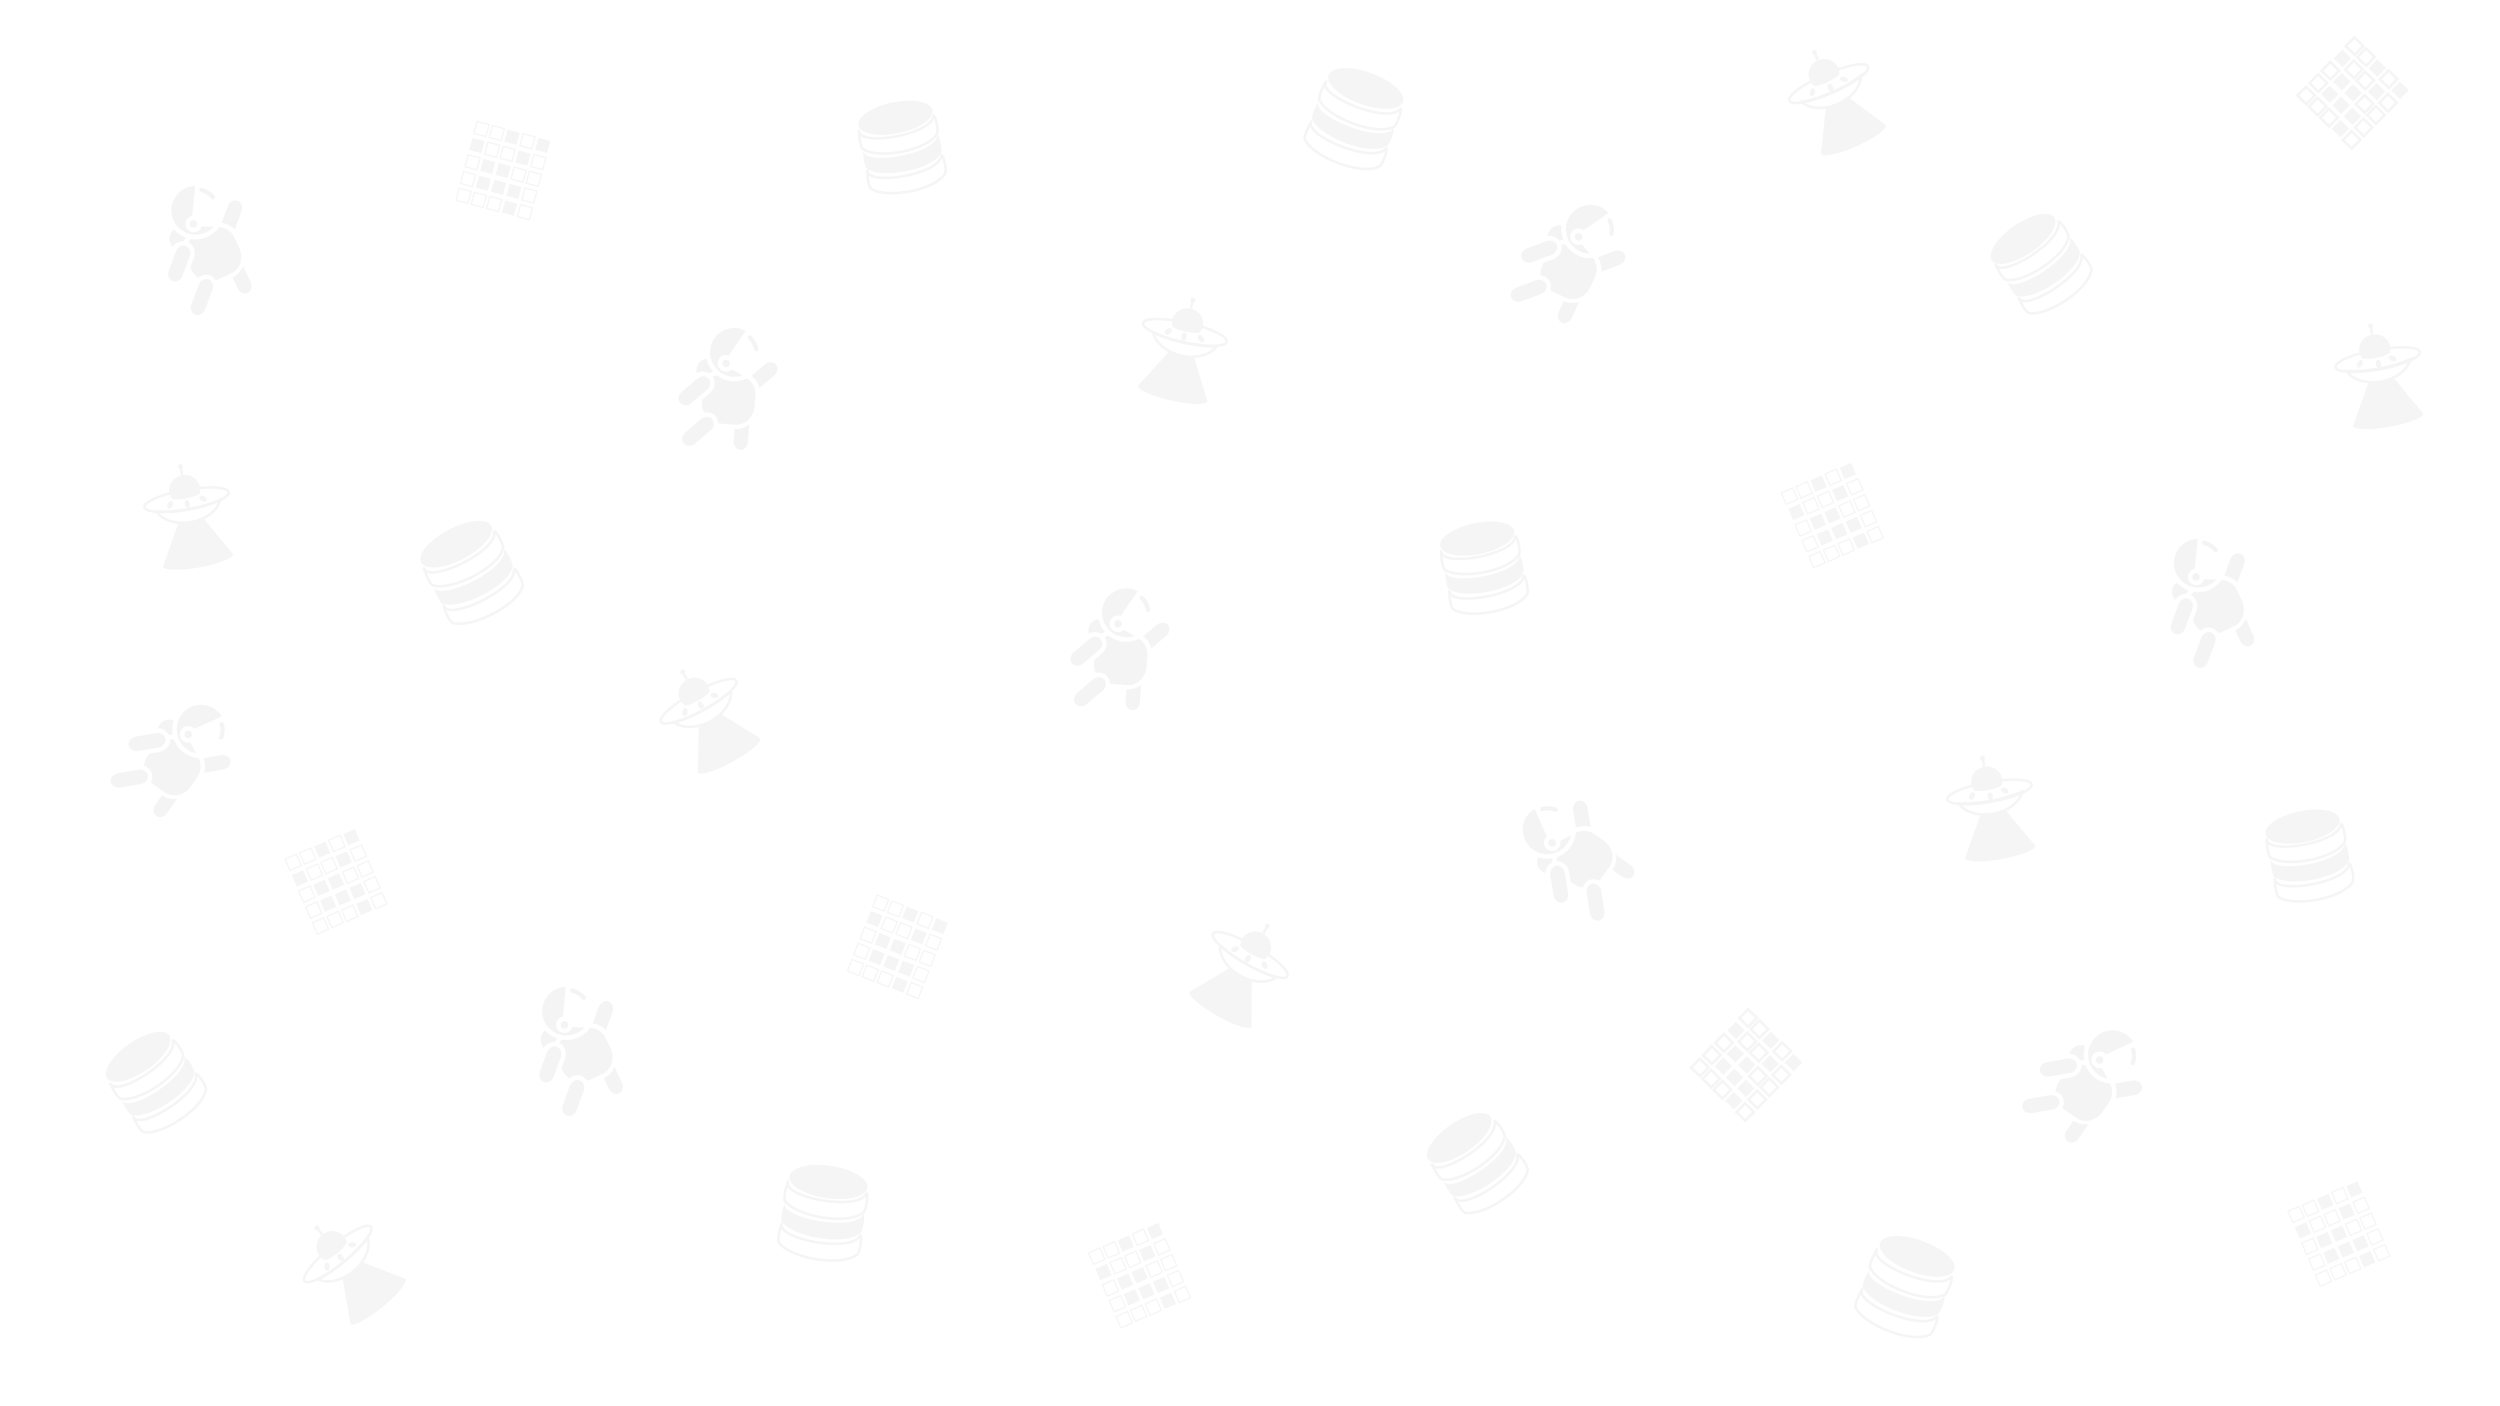 <?xml version="1.0" encoding="utf-8"?>
<!-- Generator: Adobe Illustrator 19.0.0, SVG Export Plug-In . SVG Version: 6.00 Build 0)  -->
<svg version="1.1" id="Слой_1" xmlns="http://www.w3.org/2000/svg" xmlns:xlink="http://www.w3.org/1999/xlink" x="0px" y="0px"
	 viewBox="0 -340 1920 1080" style="enable-background:new 0 -340 1920 1080;" xml:space="preserve">
<style type="text/css">
	.st0{fill:#CCCCCC;}
	.st1{fill:none;stroke:#CCCCCC;stroke-width:2;stroke-miterlimit:10;}
	.st2{opacity:0.5;fill:#999999;enable-background:new    ;}
	.st3{fill:none;stroke:#CCCCCC;stroke-miterlimit:10;}
	.st4{opacity:0.2;}
</style>
<g id="XMLID_57_">
	
		<ellipse id="XMLID_74_" transform="matrix(0.612 -0.791 0.791 0.612 -62.552 -237.424)" class="st0" cx="-273" cy="-55" rx="15.4" ry="10.1"/>
	<ellipse id="XMLID_73_" class="st1" cx="-207.8" cy="-64.5" rx="164.7" ry="38"/>
	<path id="XMLID_72_" class="st0" d="M-207.8-160.1c-33.1,0-59.9,25.7-59.9,57.4c0,9.9,2.6,19.2,7.2,27.3
		c32.2,9.6,73.9,8.6,106.4-1.9c4-7.7,6.2-16.3,6.2-25.4C-147.9-134.4-174.8-160.1-207.8-160.1z"/>
	<path id="XMLID_71_" class="st1" d="M-329.1-38.8c16.2,36.3,65.6,62.7,124.1,62.7c59.4,0,109.4-27.2,124.8-64.4
		c-30.2,8.5-76.2,14-127.7,14C-255.8-26.5-299-31.3-329.1-38.8z"/>
	<line id="XMLID_70_" class="st1" x1="-208" y1="-160" x2="-208" y2="-189"/>
	<circle id="XMLID_69_" class="st1" cx="-208" cy="-193.4" r="4.5"/>
	<ellipse id="XMLID_68_" class="st0" cx="-207.8" cy="-47.4" rx="10.1" ry="15.4"/>
	
		<ellipse id="XMLID_67_" transform="matrix(-0.791 -0.612 0.612 -0.791 -223.476 -189.475)" class="st0" cx="-144.1" cy="-56.6" rx="15.4" ry="10.1"/>
	<path id="XMLID_66_" class="st0" d="M-68.6,173.4l-0.2-1.3c-0.3-1.1-0.9-2-1.8-3.1l-86.1-151.6c-15.1,3.2-31.2,5-48.2,5
		s-33.2-1.7-48.3-4.9l-86.1,151.7c-0.9,1.1-1.6,1.8-1.9,2.9h-0.2h0.1c-0.1,1-0.1,1.1-0.1,1.5c0,14.9,61.1,27.3,136.4,27.3
		S-68.6,188.3-68.6,173.4"/>
</g>
<g id="XMLID_120_">
	<rect id="XMLID_306_" x="1941.1" y="217.6" class="st1" width="25.5" height="25.5"/>
	<rect id="XMLID_305_" x="1973.9" y="217.6" class="st1" width="25.5" height="25.5"/>
	<rect id="XMLID_304_" x="2006.7" y="217.6" class="st0" width="25.5" height="25.5"/>
	<rect id="XMLID_303_" x="2039.5" y="217.6" class="st1" width="25.5" height="25.5"/>
	<rect id="XMLID_302_" x="2072.2" y="217.6" class="st0" width="25.5" height="25.5"/>
	<rect id="XMLID_301_" x="1941.1" y="253.3" class="st0" width="25.5" height="25.5"/>
	<rect id="XMLID_300_" x="1973.9" y="253.3" class="st1" width="25.5" height="25.5"/>
	<rect id="XMLID_299_" x="2006.7" y="253.3" class="st1" width="25.5" height="25.5"/>
	<rect id="XMLID_298_" x="2039.5" y="253.3" class="st0" width="25.5" height="25.5"/>
	<rect id="XMLID_297_" x="2072.2" y="253.3" class="st1" width="25.5" height="25.5"/>
	<rect id="XMLID_293_" x="1941.1" y="289" class="st1" width="25.5" height="25.5"/>
	<rect id="XMLID_271_" x="1973.9" y="289" class="st0" width="25.5" height="25.5"/>
	<rect id="XMLID_270_" x="2006.7" y="289" class="st0" width="25.5" height="25.5"/>
	<rect id="XMLID_145_" x="2039.5" y="289" class="st1" width="25.5" height="25.5"/>
	<rect id="XMLID_144_" x="2072.2" y="289" class="st1" width="25.5" height="25.5"/>
	<rect id="XMLID_143_" x="1941.1" y="324.7" class="st1" width="25.5" height="25.5"/>
	<rect id="XMLID_142_" x="1973.9" y="324.7" class="st0" width="25.5" height="25.5"/>
	<rect id="XMLID_141_" x="2006.7" y="324.7" class="st0" width="25.5" height="25.5"/>
	<rect id="XMLID_140_" x="2039.5" y="324.7" class="st0" width="25.5" height="25.5"/>
	<rect id="XMLID_139_" x="2072.2" y="324.7" class="st1" width="25.5" height="25.5"/>
	<rect id="XMLID_138_" x="1941.1" y="360.4" class="st1" width="25.5" height="25.5"/>
	<rect id="XMLID_137_" x="1973.9" y="360.4" class="st1" width="25.5" height="25.5"/>
	<rect id="XMLID_136_" x="2006.7" y="360.4" class="st1" width="25.5" height="25.5"/>
	<rect id="XMLID_135_" x="2039.5" y="360.4" class="st0" width="25.5" height="25.5"/>
	<rect id="XMLID_134_" x="2072.2" y="360.4" class="st1" width="25.5" height="25.5"/>
</g>
<g id="XMLID_291_">
	<path id="XMLID_311_" class="st2" d="M2063.7-263.4c0.9,3,0.7,6.3-0.4,9.2c-0.3,0.9,0.1,1.9,1,2.2l0,0c0.9,0.3,1.8-0.1,2.2-1
		c1.3-3.6,1.5-7.6,0.4-11.3c-0.3-0.9-1.2-1.4-2.1-1.2C2064-265.2,2063.4-264.3,2063.7-263.4z"/>
	<path id="XMLID_310_" class="st2" d="M2036.3-246.4c2,2,4.3,3.4,7,4.3c0.8,0.3,1.6,0.5,2.4,0.6l-4.6-8.3c-1.2,0.3-2.4,0.3-3.6-0.2
		c-0.9-0.3-1.7-0.8-2.4-1.5c-2.5-2.4-2.5-6.5-0.1-9c1.7-1.7,4.3-2.4,6.6-1.6c0.9,0.3,1.7,0.8,2.4,1.5c0.1,0.1,0.3,0.3,0.4,0.4
		l21-9.6c-0.8-1.3-1.7-2.5-2.9-3.6c-2-2-4.3-3.4-7-4.3c-6.8-2.4-14.5-0.5-19.5,4.6c-3.5,3.6-5.4,8.3-5.3,13.3
		C2030.8-254.6,2032.8-249.9,2036.3-246.4z"/>
	<path id="XMLID_309_" class="st2" d="M2040.5-258.7c-1.1-0.4-2.3-0.1-3,0.7c-1.1,1.2-1.1,3,0,4.1c0.3,0.3,0.7,0.5,1.1,0.7
		c1.1,0.4,2.3,0.1,3-0.7c1.1-1.1,1.1-3,0-4.1C2041.3-258.3,2040.9-258.5,2040.5-258.7z"/>
	<path id="XMLID_308_" class="st2" d="M2024.5-255.8c1.1,0,2.1,0,3.2,0.2c-0.6-3.3-0.5-6.7,0.4-10.1c0.1-0.3,0-0.8,0.1-1.1
		c-3.6-1.3-8-0.3-10.3,3l-2,2.9c2.1,0.1,4.2,0.9,5.8,2C2022.7-258.1,2023.8-256.9,2024.5-255.8z"/>
	<path id="XMLID_307_" class="st2" d="M2001.1-243.2l15.5-2.7c3.6-0.6,6-3.6,5.5-6.7c-0.2-1.3-1-2.5-2.2-3.3c-1.5-1-3.4-1.4-5.2-1.1
		l-15.5,2.7c-3.6,0.6-6,3.6-5.5,6.7c0.2,1.3,1,2.5,2.2,3.3C1997.3-243.2,1999.2-242.8,2001.1-243.2z"/>
	<path id="XMLID_296_" class="st2" d="M2006.4-227.8c-1.5-1-3.4-1.4-5.3-1.1l-15.5,2.7c-3.6,0.6-6,3.6-5.5,6.7
		c0.2,1.3,1,2.5,2.2,3.3c1.5,1,3.4,1.4,5.3,1.1l15.5-2.7c3.6-0.6,6-3.6,5.5-6.7C2008.4-225.8,2007.6-227,2006.4-227.8z"/>
	<path id="XMLID_295_" class="st2" d="M2019.4-209.4l-5.2,7.5c-2.1,3-1.8,6.8,0.8,8.6c2.6,1.8,6.2,0.8,8.3-2.2l7.7-11
		c-3.9,0.2-7.9-0.3-11.3-2.7L2019.4-209.4z"/>
	<path id="XMLID_294_" class="st2" d="M2047.5-237.8c-3.8-0.3-7.6-1.6-10.8-3.9c-2.7-1.9-4.9-4.3-6.5-7.1c-0.6-1-1-2-1.4-3
		c-1.1-0.3-2.2-0.5-3.2-0.5c0.4,4.6-3.3,8.9-8.4,9.8l-7.5,1.3l-1.5,2.1c-1.6,2.2-2.3,4.8-2.5,7.3c0.9,0.3,1.8,0.7,2.6,1.3
		c1.9,1.4,3.2,3.3,3.6,5.6c0.3,1.8-0.2,3.9-1,5.5c0.2,0.2,0.2,0.6,0.4,0.8l10.1,7.1c6.4,4.5,15.5,2.2,20-4.2l5.1-7.2
		C2049.6-227.7,2049.9-233.3,2047.5-237.8z"/>
	<path id="XMLID_292_" class="st2" d="M2069.9-239c-1.5-1-3.4-1.4-5.3-1.1l-9.6,1.7c-1.2,0.3-2.4,0.5-3.7,0.6h-0.1
		c1.4,3.6,1.7,7.6,0.6,11.4l14.7-2.6c3.6-0.6,6-3.6,5.5-6.7C2071.9-237,2071.1-238.2,2069.9-239z"/>
</g>
<path id="XMLID_574_" class="st2" d="M-318.3,69.8c-1,1.4-1.5,3.4-1.2,5.2l2.5,15.5c0.6,3.6,3.6,6.1,6.6,5.6c1.3-0.2,2.5-1,3.4-2.2
	c1-1.4,1.5-3.4,1.2-5.2l-2.5-15.5c-0.6-3.6-3.6-6.1-6.6-5.6C-316.3,67.8-317.5,68.6-318.3,69.8z"/>
<path id="XMLID_573_" class="st2" d="M-299.7,57l7.4,5.3c2.9,2.1,6.8,1.9,8.6-0.7c1.8-2.5,0.8-6.2-2.1-8.3l-10.9-7.8
	c0.1,3.9-0.4,7.9-2.8,11.3L-299.7,57z"/>
<path id="XMLID_572_" class="st2" d="M-327.8,28.6c-0.4,3.8-1.7,7.5-4,10.8c-1.9,2.7-4.3,4.8-7.2,6.4c-1,0.5-2,1-3,1.4
	c-0.3,1.1-0.5,2.1-0.6,3.2c4.6-0.3,8.9,3.4,9.7,8.5l1.2,7.5l2.1,1.5c2.2,1.6,4.7,2.4,7.2,2.6c0.3-0.9,0.8-1.8,1.3-2.6
	c1.4-1.9,3.4-3.2,5.6-3.6c1.8-0.3,3.9,0.2,5.5,1c0.2-0.2,0.6-0.2,0.8-0.4l7.2-10c4.6-6.3,2.4-15.4-4-20l-7.2-5.2
	C-317.6,26.6-323.2,26.3-327.8,28.6z"/>
<path id="XMLID_571_" class="st2" d="M-303.3-440.9c1.4,2.8,1.9,6.1,1.3,9.1c-0.2,0.9,0.5,1.8,1.4,2l0,0c0.9,0.1,1.8-0.5,1.9-1.4
	c0.7-3.8,0.1-7.8-1.6-11.2c-0.4-0.8-1.4-1.2-2.3-0.8C-303.4-442.8-303.7-441.7-303.3-440.9z"/>
<path id="XMLID_570_" class="st2" d="M-327.1-419.3c2.3,1.6,4.9,2.6,7.6,3c0.8,0.1,1.6,0.2,2.4,0.2l-6-7.3c-1.1,0.5-2.3,0.7-3.6,0.5
	c-0.9-0.1-1.8-0.5-2.6-1c-2.9-1.9-3.7-5.9-1.7-8.8c1.4-2,3.8-3.1,6.2-2.7c0.9,0.1,1.8,0.5,2.6,1c0.2,0.1,0.3,0.2,0.5,0.3l19-13.3
	c-1-1.1-2.2-2.2-3.5-3.1c-2.3-1.6-4.9-2.6-7.6-3c-7.1-1.1-14.4,2.1-18.4,8.1c-2.8,4.2-3.8,9.2-2.8,14.1
	C-334.1-426.3-331.3-422.1-327.1-419.3z"/>
<path id="XMLID_569_" class="st2" d="M-292.8-418.1c-1.6-0.7-3.6-0.8-5.4-0.1l-9.1,3.4c-1.1,0.5-2.3,1-3.5,1.3h-0.1
	c2.1,3.3,3,7.2,2.7,11.1l14-5.2c3.4-1.3,5.3-4.7,4.2-7.6C-290.4-416.4-291.4-417.5-292.8-418.1z"/>
<g id="XMLID_549_">
	
		<ellipse id="XMLID_558_" transform="matrix(0.462 -0.887 0.887 0.462 -462.353 133.313)" class="st0" cx="-121.3" cy="447.8" rx="3.1" ry="2"/>
	
		<ellipse id="XMLID_557_" transform="matrix(-0.176 -0.984 0.984 -0.176 -564.7 414.943)" class="st1" cx="-108.8" cy="443.7" rx="7.6" ry="32.9"/>
	<path id="XMLID_556_" class="st0" d="M-112.2,424.9c-6.5,1.2-10.9,7.2-9.8,13.4c0.3,1.9,1.2,3.7,2.4,5.1c6.7,0.7,14.8-0.9,20.9-4.1
		c0.5-1.6,0.6-3.4,0.3-5.2C-99.5,427.8-105.7,423.7-112.2,424.9z"/>
	<path id="XMLID_555_" class="st1" d="M-131.8,453c4.5,6.6,15.1,10,26.6,8c11.7-2.1,20.6-9.2,22.3-17.1c-5.6,2.7-14.5,5.4-24.6,7.3
		C-116.9,452.8-125.6,453.4-131.8,453z"/>
	<line id="XMLID_554_" class="st1" x1="-112.2" y1="424.7" x2="-113.1" y2="419.4"/>
	<circle id="XMLID_553_" class="st1" cx="-113.4" cy="418.3" r="0.9"/>
	
		<ellipse id="XMLID_552_" transform="matrix(-0.176 -0.984 0.984 -0.176 -567.259 419.41)" class="st0" cx="-108.2" cy="447" rx="3.1" ry="2"/>
	
		<ellipse id="XMLID_551_" transform="matrix(-0.887 -0.462 0.462 -0.887 -385.769 791.45)" class="st0" cx="-95.9" cy="443" rx="3.1" ry="2"/>
	<path id="XMLID_550_" class="st0" d="M-73,485.6l-0.1-0.3c-0.1-0.2-0.3-0.4-0.5-0.5L-95.9,458c-2.9,1.2-6,2.1-9.3,2.7
		c-3.4,0.6-6.6,0.8-9.7,0.7l-11.6,32.9c-0.1,0.2-0.2,0.4-0.3,0.6l0,0l0,0c0,0,0,0.2,0,0.3c0.5,2.9,13,3.2,27.8,0.6
		S-72.5,488.5-73,485.6"/>
</g>
<g id="XMLID_523_">
	
		<rect id="XMLID_548_" x="-168.6" y="-234.2" transform="matrix(-0.918 0.396 -0.396 -0.918 -405.251 -375.149)" class="st3" width="9.5" height="9.5"/>
	
		<rect id="XMLID_547_" x="-157.4" y="-239" transform="matrix(-0.918 0.396 -0.396 -0.918 -385.647 -388.809)" class="st3" width="9.5" height="9.5"/>
	
		<rect id="XMLID_546_" x="-146.2" y="-243.8" transform="matrix(-0.918 0.396 -0.396 -0.918 -366.043 -402.469)" class="st0" width="9.5" height="9.5"/>
	
		<rect id="XMLID_545_" x="-135" y="-248.7" transform="matrix(-0.918 0.396 -0.396 -0.918 -346.551 -416.29)" class="st3" width="9.5" height="9.5"/>
	
		<rect id="XMLID_544_" x="-123.8" y="-253.5" transform="matrix(-0.918 0.396 -0.396 -0.918 -326.947 -429.95)" class="st0" width="9.5" height="9.5"/>
	
		<rect id="XMLID_543_" x="-163.3" y="-222" transform="matrix(-0.918 0.396 -0.396 -0.918 -390.256 -353.875)" class="st0" width="9.5" height="9.5"/>
	
		<rect id="XMLID_542_" x="-152.1" y="-226.8" transform="matrix(-0.918 0.396 -0.396 -0.918 -370.652 -367.535)" class="st3" width="9.5" height="9.5"/>
	
		<rect id="XMLID_541_" x="-140.9" y="-231.7" transform="matrix(-0.918 0.396 -0.396 -0.918 -351.16 -381.356)" class="st3" width="9.5" height="9.5"/>
	
		<rect id="XMLID_540_" x="-129.7" y="-236.5" transform="matrix(-0.918 0.396 -0.396 -0.918 -331.556 -395.016)" class="st0" width="9.5" height="9.5"/>
	
		<rect id="XMLID_539_" x="-118.5" y="-241.3" transform="matrix(-0.918 0.396 -0.396 -0.918 -311.952 -408.676)" class="st3" width="9.5" height="9.5"/>
	
		<rect id="XMLID_538_" x="-158.1" y="-209.8" transform="matrix(-0.918 0.396 -0.396 -0.918 -375.422 -332.489)" class="st3" width="9.5" height="9.5"/>
	
		<rect id="XMLID_537_" x="-146.9" y="-214.6" transform="matrix(-0.918 0.396 -0.396 -0.918 -355.818 -346.149)" class="st0" width="9.5" height="9.5"/>
	
		<rect id="XMLID_536_" x="-135.7" y="-219.5" transform="matrix(-0.918 0.396 -0.396 -0.918 -336.326 -359.969)" class="st0" width="9.5" height="9.5"/>
	
		<rect id="XMLID_535_" x="-124.5" y="-224.3" transform="matrix(-0.918 0.396 -0.396 -0.918 -316.722 -373.63)" class="st3" width="9.5" height="9.5"/>
	
		<rect id="XMLID_534_" x="-113.3" y="-229.1" transform="matrix(-0.918 0.396 -0.396 -0.918 -297.118 -387.29)" class="st3" width="9.5" height="9.5"/>
	
		<rect id="XMLID_533_" x="-152.8" y="-197.6" transform="matrix(-0.918 0.396 -0.396 -0.918 -360.427 -311.215)" class="st3" width="9.5" height="9.5"/>
	
		<rect id="XMLID_532_" x="-141.6" y="-202.4" transform="matrix(-0.918 0.396 -0.396 -0.918 -340.823 -324.875)" class="st0" width="9.5" height="9.5"/>
	
		<rect id="XMLID_531_" x="-130.4" y="-207.3" transform="matrix(-0.918 0.396 -0.396 -0.918 -321.331 -338.696)" class="st0" width="9.5" height="9.5"/>
	
		<rect id="XMLID_530_" x="-119.2" y="-212.1" transform="matrix(-0.918 0.396 -0.396 -0.918 -301.727 -352.356)" class="st0" width="9.5" height="9.5"/>
	
		<rect id="XMLID_529_" x="-108" y="-216.9" transform="matrix(-0.918 0.396 -0.396 -0.918 -282.123 -366.016)" class="st3" width="9.5" height="9.5"/>
	
		<rect id="XMLID_528_" x="-147.5" y="-185.4" transform="matrix(-0.918 0.396 -0.396 -0.918 -345.432 -289.941)" class="st3" width="9.5" height="9.5"/>
	
		<rect id="XMLID_527_" x="-136.3" y="-190.2" transform="matrix(-0.918 0.396 -0.396 -0.918 -325.828 -303.601)" class="st3" width="9.5" height="9.5"/>
	
		<rect id="XMLID_526_" x="-125.1" y="-195.1" transform="matrix(-0.918 0.396 -0.396 -0.918 -306.337 -317.422)" class="st3" width="9.5" height="9.5"/>
	
		<rect id="XMLID_525_" x="-113.9" y="-199.9" transform="matrix(-0.918 0.396 -0.396 -0.918 -286.732 -331.082)" class="st0" width="9.5" height="9.5"/>
	
		<rect id="XMLID_524_" x="-102.7" y="-204.7" transform="matrix(-0.918 0.396 -0.396 -0.918 -267.128 -344.742)" class="st3" width="9.5" height="9.5"/>
</g>
<g id="XMLID_497_">
	
		<rect id="XMLID_522_" x="-199.5" y="165.7" transform="matrix(-0.716 -0.698 0.698 -0.716 -453.23 156.4)" class="st1" width="9.5" height="9.5"/>
	
		<rect id="XMLID_521_" x="-190.8" y="174.2" transform="matrix(-0.716 -0.698 0.698 -0.716 -444.197 177.046)" class="st1" width="9.5" height="9.5"/>
	
		<rect id="XMLID_520_" x="-182.1" y="182.7" transform="matrix(-0.716 -0.698 0.698 -0.716 -435.163 197.693)" class="st0" width="9.5" height="9.5"/>
	
		<rect id="XMLID_519_" x="-173.4" y="191.2" transform="matrix(-0.716 -0.698 0.698 -0.716 -426.13 218.339)" class="st1" width="9.5" height="9.5"/>
	
		<rect id="XMLID_518_" x="-164.7" y="199.8" transform="matrix(-0.716 -0.698 0.698 -0.716 -417.192 239.229)" class="st0" width="9.5" height="9.5"/>
	
		<rect id="XMLID_517_" x="-208.8" y="175.2" transform="matrix(-0.716 -0.698 0.698 -0.716 -475.79 166.187)" class="st0" width="9.5" height="9.5"/>
	
		<rect id="XMLID_516_" x="-200.1" y="183.7" transform="matrix(-0.716 -0.698 0.698 -0.716 -466.756 186.833)" class="st1" width="9.5" height="9.5"/>
	
		<rect id="XMLID_515_" x="-191.4" y="192.2" transform="matrix(-0.716 -0.698 0.698 -0.716 -457.723 207.48)" class="st1" width="9.5" height="9.5"/>
	
		<rect id="XMLID_514_" x="-182.7" y="200.8" transform="matrix(-0.716 -0.698 0.698 -0.716 -448.785 228.37)" class="st0" width="9.5" height="9.5"/>
	
		<rect id="XMLID_513_" x="-173.9" y="209.3" transform="matrix(-0.716 -0.698 0.698 -0.716 -439.752 249.016)" class="st1" width="9.5" height="9.5"/>
	
		<rect id="XMLID_512_" x="-218.1" y="184.7" transform="matrix(-0.716 -0.698 0.698 -0.716 -498.349 175.973)" class="st1" width="9.5" height="9.5"/>
	
		<rect id="XMLID_511_" x="-209.4" y="193.2" transform="matrix(-0.716 -0.698 0.698 -0.716 -489.316 196.62)" class="st0" width="9.5" height="9.5"/>
	
		<rect id="XMLID_510_" x="-200.6" y="201.7" transform="matrix(-0.716 -0.698 0.698 -0.716 -480.209 217.436)" class="st0" width="9.5" height="9.5"/>
	
		<rect id="XMLID_509_" x="-191.9" y="210.3" transform="matrix(-0.716 -0.698 0.698 -0.716 -471.345 238.157)" class="st1" width="9.5" height="9.5"/>
	
		<rect id="XMLID_508_" x="-183.2" y="218.7" transform="matrix(-0.716 -0.698 0.698 -0.716 -462.311 258.803)" class="st1" width="9.5" height="9.5"/>
	
		<rect id="XMLID_507_" x="-227.4" y="194.2" transform="matrix(-0.716 -0.698 0.698 -0.716 -520.909 185.76)" class="st1" width="9.5" height="9.5"/>
	
		<rect id="XMLID_506_" x="-218.6" y="202.7" transform="matrix(-0.716 -0.698 0.698 -0.716 -511.802 206.577)" class="st0" width="9.5" height="9.5"/>
	
		<rect id="XMLID_505_" x="-210" y="211.3" transform="matrix(-0.716 -0.698 0.698 -0.716 -502.938 227.297)" class="st0" width="9.5" height="9.5"/>
	
		<rect id="XMLID_504_" x="-201.2" y="219.7" transform="matrix(-0.716 -0.698 0.698 -0.716 -493.904 247.943)" class="st0" width="9.5" height="9.5"/>
	
		<rect id="XMLID_503_" x="-192.5" y="228.2" transform="matrix(-0.716 -0.698 0.698 -0.716 -484.871 268.59)" class="st1" width="9.5" height="9.5"/>
	
		<rect id="XMLID_502_" x="-236.6" y="203.7" transform="matrix(-0.716 -0.698 0.698 -0.716 -543.395 195.717)" class="st1" width="9.5" height="9.5"/>
	
		<rect id="XMLID_501_" x="-227.9" y="212.2" transform="matrix(-0.716 -0.698 0.698 -0.716 -534.361 216.363)" class="st1" width="9.5" height="9.5"/>
	
		<rect id="XMLID_500_" x="-219.2" y="220.7" transform="matrix(-0.716 -0.698 0.698 -0.716 -525.498 237.084)" class="st1" width="9.5" height="9.5"/>
	
		<rect id="XMLID_499_" x="-210.5" y="229.2" transform="matrix(-0.716 -0.698 0.698 -0.716 -516.464 257.73)" class="st0" width="9.5" height="9.5"/>
	
		<rect id="XMLID_498_" x="-201.7" y="237.8" transform="matrix(-0.716 -0.698 0.698 -0.716 -507.357 278.546)" class="st1" width="9.5" height="9.5"/>
</g>
<g id="XMLID_456_">
	
		<rect id="XMLID_481_" x="266.1" y="-581.3" transform="matrix(-0.716 -0.698 0.698 -0.716 867.247 -799.977)" class="st1" width="9.5" height="9.5"/>
	
		<rect id="XMLID_480_" x="274.8" y="-572.8" transform="matrix(-0.716 -0.698 0.698 -0.716 876.28 -779.33)" class="st1" width="9.5" height="9.5"/>
	
		<rect id="XMLID_479_" x="283.5" y="-564.3" transform="matrix(-0.716 -0.698 0.698 -0.716 885.314 -758.684)" class="st0" width="9.5" height="9.5"/>
	
		<rect id="XMLID_478_" x="292.2" y="-555.8" transform="matrix(-0.716 -0.698 0.698 -0.716 894.347 -738.037)" class="st1" width="9.5" height="9.5"/>
	
		<rect id="XMLID_477_" x="301" y="-547.2" transform="matrix(-0.716 -0.698 0.698 -0.716 903.455 -717.221)" class="st0" width="9.5" height="9.5"/>
	
		<rect id="XMLID_476_" x="256.8" y="-571.8" transform="matrix(-0.716 -0.698 0.698 -0.716 844.687 -790.19)" class="st0" width="9.5" height="9.5"/>
	
		<rect id="XMLID_475_" x="265.5" y="-563.3" transform="matrix(-0.716 -0.698 0.698 -0.716 853.721 -769.543)" class="st1" width="9.5" height="9.5"/>
	
		<rect id="XMLID_474_" x="274.2" y="-554.8" transform="matrix(-0.716 -0.698 0.698 -0.716 862.754 -748.897)" class="st1" width="9.5" height="9.5"/>
	
		<rect id="XMLID_473_" x="283" y="-546.2" transform="matrix(-0.716 -0.698 0.698 -0.716 871.861 -728.081)" class="st0" width="9.5" height="9.5"/>
	
		<rect id="XMLID_472_" x="291.7" y="-537.8" transform="matrix(-0.716 -0.698 0.698 -0.716 880.895 -707.434)" class="st1" width="9.5" height="9.5"/>
	
		<rect id="XMLID_471_" x="247.5" y="-562.3" transform="matrix(-0.716 -0.698 0.698 -0.716 822.127 -780.403)" class="st1" width="9.5" height="9.5"/>
	
		<rect id="XMLID_470_" x="256.2" y="-553.8" transform="matrix(-0.716 -0.698 0.698 -0.716 831.161 -759.757)" class="st0" width="9.5" height="9.5"/>
	
		<rect id="XMLID_469_" x="265" y="-545.2" transform="matrix(-0.716 -0.698 0.698 -0.716 840.268 -738.94)" class="st0" width="9.5" height="9.5"/>
	
		<rect id="XMLID_468_" x="273.7" y="-536.8" transform="matrix(-0.716 -0.698 0.698 -0.716 849.302 -718.294)" class="st1" width="9.5" height="9.5"/>
	
		<rect id="XMLID_467_" x="282.4" y="-528.3" transform="matrix(-0.716 -0.698 0.698 -0.716 858.335 -697.648)" class="st1" width="9.5" height="9.5"/>
	
		<rect id="XMLID_466_" x="238.2" y="-552.8" transform="matrix(-0.716 -0.698 0.698 -0.716 799.568 -770.616)" class="st1" width="9.5" height="9.5"/>
	
		<rect id="XMLID_465_" x="247" y="-544.2" transform="matrix(-0.716 -0.698 0.698 -0.716 808.675 -749.8)" class="st0" width="9.5" height="9.5"/>
	
		<rect id="XMLID_464_" x="255.7" y="-535.8" transform="matrix(-0.716 -0.698 0.698 -0.716 817.709 -729.154)" class="st0" width="9.5" height="9.5"/>
	
		<rect id="XMLID_463_" x="264.4" y="-527.3" transform="matrix(-0.716 -0.698 0.698 -0.716 826.742 -708.507)" class="st0" width="9.5" height="9.5"/>
	
		<rect id="XMLID_462_" x="273.1" y="-518.7" transform="matrix(-0.716 -0.698 0.698 -0.716 835.606 -687.787)" class="st1" width="9.5" height="9.5"/>
	
		<rect id="XMLID_461_" x="228.9" y="-543.3" transform="matrix(-0.716 -0.698 0.698 -0.716 777.008 -760.83)" class="st1" width="9.5" height="9.5"/>
	
		<rect id="XMLID_460_" x="237.7" y="-534.8" transform="matrix(-0.716 -0.698 0.698 -0.716 786.115 -740.014)" class="st1" width="9.5" height="9.5"/>
	
		<rect id="XMLID_459_" x="246.4" y="-526.3" transform="matrix(-0.716 -0.698 0.698 -0.716 795.149 -719.367)" class="st1" width="9.5" height="9.5"/>
	
		<rect id="XMLID_458_" x="255.1" y="-517.8" transform="matrix(-0.716 -0.698 0.698 -0.716 804.182 -698.721)" class="st0" width="9.5" height="9.5"/>
	
		<rect id="XMLID_457_" x="263.8" y="-509.2" transform="matrix(-0.716 -0.698 0.698 -0.716 813.12 -677.83)" class="st1" width="9.5" height="9.5"/>
</g>
<g id="XMLID_405_">
	
		<ellipse id="XMLID_414_" transform="matrix(0.243 -0.97 0.97 0.243 414.02 -549.57)" class="st0" cx="-145.3" cy="-540.2" rx="3.1" ry="2"/>
	
		<ellipse id="XMLID_413_" transform="matrix(-0.4 -0.916 0.916 -0.4 313.401 -889.097)" class="st1" cx="-134.2" cy="-547.1" rx="7.6" ry="32.9"/>
	<path id="XMLID_412_" class="st0" d="M-141.8-564.6c-6.1,2.6-8.9,9.5-6.4,15.3c0.8,1.8,2,3.3,3.5,4.4c6.7-0.8,14.2-4.3,19.3-8.9
		c0.1-1.7-0.2-3.5-0.9-5.2C-128.8-564.7-135.8-567.3-141.8-564.6z"/>
	<path id="XMLID_411_" class="st1" d="M-154.3-532.7c5.9,5.4,17,6.2,27.7,1.6c10.9-4.8,17.9-13.7,17.7-21.8
		c-4.8,4-12.8,8.7-22.3,12.8C-139.9-536.3-148.2-533.7-154.3-532.7z"/>
	<line id="XMLID_410_" class="st1" x1="-141.9" y1="-564.8" x2="-144" y2="-569.7"/>
	<circle id="XMLID_409_" class="st1" cx="-144.5" cy="-570.7" r="0.9"/>
	
		<ellipse id="XMLID_408_" transform="matrix(-0.4 -0.916 0.916 -0.4 312.509 -883.491)" class="st0" cx="-132.8" cy="-544" rx="3.1" ry="2"/>
	
		<ellipse id="XMLID_407_" transform="matrix(-0.97 -0.243 0.243 -0.97 -106.011 -1114.609)" class="st0" cx="-121.9" cy="-550.8" rx="3.1" ry="2"/>
	<path id="XMLID_406_" class="st0" d="M-89.6-514.7l-0.1-0.2c-0.1-0.2-0.3-0.3-0.6-0.4l-27.9-20.9c-2.5,1.8-5.3,3.4-8.4,4.8
		c-3.1,1.4-6.2,2.3-9.2,3l-3.6,34.7c-0.1,0.3-0.2,0.4-0.1,0.7l0,0l0,0c0,0,0.1,0.2,0.1,0.3c1.2,2.7,13.4,0.1,27.2-5.9
		S-88.4-512-89.6-514.7"/>
</g>
<g id="XMLID_575_" class="st4">
	<path id="XMLID_27_" class="st2" d="M439.2,422.5c3,0.8,5.8,2.5,7.8,4.9c0.6,0.7,1.7,0.8,2.4,0.2l0,0c0.7-0.6,0.8-1.7,0.2-2.4
		c-2.5-3-5.9-5.1-9.6-6.1c-0.9-0.2-1.8,0.3-2.1,1.2C437.7,421.3,438.3,422.3,439.2,422.5z"/>
	<path id="XMLID_15_" class="st2" d="M440.1,454.6c2.7-0.8,5.1-2.1,7.2-3.9c0.6-0.5,1.2-1.1,1.7-1.7l-9.5-0.2c-0.3,1.2-1,2.2-1.9,3
		c-0.7,0.6-1.5,1.1-2.4,1.3c-3.4,0.9-6.9-1-7.8-4.4c-0.7-2.3,0.1-4.9,2-6.5c0.7-0.6,1.5-1.1,2.4-1.3c0.2-0.1,0.4-0.1,0.6-0.1l2.2-23
		c-1.5,0-3.1,0.2-4.6,0.7c-2.7,0.8-5.1,2.1-7.2,3.9c-5.5,4.7-7.7,12.3-5.8,19.2c1.4,4.8,4.5,8.8,8.9,11.3
		C430.2,455.4,435.3,456,440.1,454.6z"/>
	<path id="XMLID_14_" class="st2" d="M431.6,444.9c-0.9,0.7-1.2,1.9-0.9,3c0.4,1.6,2.1,2.5,3.6,2c0.4-0.1,0.8-0.3,1.1-0.6
		c0.9-0.7,1.2-1.9,0.9-3c-0.4-1.6-2-2.5-3.6-2C432.3,444.4,432,444.6,431.6,444.9z"/>
	<path id="XMLID_13_" class="st2" d="M426.1,460.2c0.5-0.9,1.1-1.8,1.8-2.7c-3.2-1.1-6.1-2.9-8.5-5.4c-0.2-0.2-0.7-0.4-0.9-0.6
		c-3,2.4-4.3,6.8-2.6,10.4l1.5,3.2c1.1-1.7,2.8-3.2,4.6-4C423.2,460.6,424.8,460.2,426.1,460.2z"/>
	<path id="XMLID_12_" class="st2" d="M425.3,486.8l5.4-14.8c1.2-3.4-0.1-7-3.1-8.1c-1.3-0.5-2.7-0.4-4,0.2c-1.6,0.8-2.9,2.2-3.6,4
		l-5.4,14.8c-1.2,3.4,0.1,7,3.1,8.1c1.3,0.5,2.7,0.4,4-0.2C423.3,490.1,424.6,488.6,425.3,486.8z"/>
	<path id="XMLID_11_" class="st2" d="M441.2,489.9c-1.6,0.8-2.9,2.2-3.6,4l-5.4,14.8c-1.2,3.4,0.1,7.1,3.1,8.1
		c1.3,0.5,2.7,0.4,4-0.2c1.6-0.8,2.9-2.2,3.6-4l5.4-14.8c1.2-3.4-0.1-7-3.1-8.1C444,489.2,442.5,489.3,441.2,489.9z"/>
	<path id="XMLID_10_" class="st2" d="M463.7,487.9l3.9,8.3c1.5,3.3,5,4.9,7.8,3.6c2.8-1.3,3.8-5,2.3-8.3l-5.7-12.2
		c-1.8,3.5-4.2,6.7-8,8.5L463.7,487.9z"/>
	<path id="XMLID_9_" class="st2" d="M453.1,449.3c-2.2,3.2-5.2,5.8-8.8,7.4c-3,1.4-6.1,2.1-9.4,2c-1.1,0-2.2-0.1-3.3-0.3
		c-0.8,0.8-1.5,1.6-2.1,2.5c4.2,2,6.1,7.3,4.3,12.2l-2.6,7.1l1.1,2.3c1.1,2.5,3,4.4,5.1,5.8c0.7-0.6,1.6-1.2,2.4-1.6
		c2.1-1,4.5-1.1,6.6-0.4c1.7,0.6,3.3,2.1,4.3,3.6c0.2-0.1,0.6,0.2,0.8,0.1l11.2-5.2c7.1-3.3,9.6-12.3,6.4-19.4l-3.7-8
		C463,452.6,458.3,449.5,453.1,449.3z"/>
	<path id="XMLID_8_" class="st2" d="M463.4,429.3c-1.6,0.8-2.9,2.2-3.6,4l-3.3,9.1c-0.3,1.2-0.8,2.4-1.3,3.5v0.1
		c3.8,0.5,7.4,2.3,10.2,5.2l5.1-14c1.2-3.4-0.1-7.1-3.1-8.1C466.1,428.6,464.7,428.7,463.4,429.3z"/>
	<path id="XMLID_17_" class="st2" d="M574.7-79.6c2.3,2.2,3.8,5,4.4,8.1c0.2,0.9,1.1,1.5,2,1.4l0,0c0.9-0.2,1.5-1.1,1.3-2
		c-0.7-3.8-2.6-7.3-5.4-10c-0.7-0.6-1.8-0.6-2.4,0.1C574-81.4,574-80.3,574.7-79.6z"/>
	<path id="XMLID_16_" class="st2" d="M559.7-51.1c2.7,0.7,5.5,0.7,8.2,0.2c0.8-0.2,1.6-0.4,2.4-0.7l-8.2-4.8
		c-0.9,0.8-1.9,1.4-3.2,1.7c-0.9,0.2-1.8,0.2-2.8-0.1c-3.4-0.8-5.5-4.3-4.7-7.7c0.6-2.4,2.5-4.2,4.9-4.7c0.9-0.2,1.9-0.2,2.8,0.1
		c0.2,0,0.4,0.1,0.5,0.2l13.2-19c-1.3-0.7-2.8-1.3-4.3-1.7c-2.7-0.7-5.5-0.7-8.2-0.2c-7.1,1.5-12.8,6.9-14.5,13.9
		c-1.2,4.9-0.4,9.9,2.2,14.2C550.8-55.3,554.9-52.3,559.7-51.1z"/>
	<path id="XMLID_7_" class="st2" d="M557.1-63.8c-1.1,0.2-2,1.1-2.3,2.2c-0.4,1.6,0.6,3.2,2.1,3.5c0.4,0.1,0.9,0.1,1.3,0
		c1.1-0.2,2-1.1,2.3-2.2c0.4-1.6-0.6-3.1-2.1-3.5C558-63.9,557.5-63.9,557.1-63.8z"/>
	<path id="XMLID_6_" class="st2" d="M544.8-53.2c0.9-0.6,1.9-1.1,2.9-1.5c-2.2-2.5-3.9-5.5-4.8-8.9c-0.1-0.3-0.4-0.7-0.5-1
		c-3.8,0.7-7.1,3.8-7.4,7.8l-0.3,3.5c1.8-1,4.1-1.4,6-1.3C542.1-54.2,543.6-53.8,544.8-53.2z"/>
	<path id="XMLID_5_" class="st2" d="M531-30.4l12-10.2c2.8-2.4,3.3-6.2,1.3-8.6c-0.9-1-2.2-1.6-3.6-1.8c-1.8-0.1-3.6,0.5-5.1,1.7
		l-12,10.2c-2.8,2.4-3.3,6.2-1.3,8.6c0.9,1,2.2,1.6,3.6,1.8C527.8-28.5,529.6-29.1,531-30.4z"/>
	<path id="XMLID_4_" class="st2" d="M543.4-19.9c-1.8-0.1-3.6,0.5-5.1,1.7L526.4-8c-2.8,2.4-3.3,6.2-1.3,8.6c0.9,1,2.2,1.6,3.6,1.8
		c1.8,0.1,3.6-0.5,5.1-1.7l12-10.2c2.8-2.4,3.3-6.2,1.3-8.6C546.2-19.1,544.9-19.8,543.4-19.9z"/>
	<path id="XMLID_3_" class="st2" d="M564.1-10.6l-0.7,9.1c-0.3,3.6,1.9,6.7,5,7c3.1,0.2,5.8-2.5,6-6.1l1-13.4
		c-3.3,2.2-7,3.8-11.1,3.4H564.1z"/>
	<path id="XMLID_2_" class="st2" d="M573.7-49.4c-3.5,1.7-7.3,2.5-11.3,2.2c-3.3-0.3-6.4-1.2-9.2-2.8c-1-0.6-1.9-1.2-2.8-1.9
		c-1.1,0.3-2.1,0.7-3.1,1.2c2.7,3.8,1.7,9.3-2.2,12.7l-5.8,4.9l-0.2,2.5c-0.2,2.7,0.4,5.3,1.6,7.5c0.9-0.2,1.9-0.3,2.9-0.2
		c2.4,0.2,4.5,1.2,5.9,2.9c1.2,1.4,1.8,3.5,2,5.2c0.2,0,0.5,0.4,0.7,0.5l12.3,0.9c7.8,0.6,14.4-6,15-13.8l0.7-8.8
		C580.7-41.7,578.1-46.7,573.7-49.4z"/>
	<path id="XMLID_1_" class="st2" d="M592.4-61.8c-1.8-0.1-3.6,0.5-5.1,1.7l-7.4,6.3c-0.9,0.9-1.8,1.7-2.8,2.4H577
		c3.1,2.4,5.3,5.7,6.3,9.5l11.3-9.7c2.8-2.4,3.3-6.2,1.3-8.6C595.2-61.1,593.9-61.7,592.4-61.8z"/>
	<path id="XMLID_26_" class="st2" d="M1184.9,283c3-0.8,6.3-0.7,9.2,0.5c0.9,0.3,1.9-0.1,2.2-1l0,0c0.3-0.9-0.1-1.8-1-2.2
		c-3.6-1.4-7.6-1.6-11.3-0.6c-0.9,0.2-1.4,1.2-1.2,2.1C1183,282.8,1184,283.3,1184.9,283z"/>
	<path id="XMLID_25_" class="st2" d="M1201.5,310.6c2-2,3.5-4.3,4.4-6.9c0.3-0.8,0.5-1.6,0.7-2.4l-8.3,4.5c0.3,1.2,0.2,2.4-0.2,3.6
		c-0.3,0.9-0.8,1.7-1.5,2.3c-2.5,2.5-6.5,2.5-9,0c-1.7-1.7-2.3-4.3-1.5-6.6c0.3-0.9,0.8-1.7,1.5-2.3c0.1-0.1,0.3-0.3,0.4-0.4
		l-9.4-21.2c-1.3,0.8-2.5,1.7-3.7,2.8c-2,2-3.5,4.3-4.4,6.9c-2.4,6.8-0.7,14.5,4.4,19.6c3.5,3.5,8.2,5.5,13.3,5.5
		C1193.2,316.1,1197.9,314.1,1201.5,310.6z"/>
	<path id="XMLID_24_" class="st2" d="M1189.3,306.3c-0.4,1.1-0.1,2.3,0.7,3.1c1.1,1.1,3,1.1,4.1,0c0.3-0.3,0.5-0.7,0.7-1.1
		c0.4-1.1,0.1-2.3-0.7-3.1c-1.1-1.1-3-1.1-4.1,0C1189.7,305.5,1189.5,305.9,1189.3,306.3z"/>
	<path id="XMLID_23_" class="st2" d="M1192,322.3c0-1.1,0.1-2.1,0.2-3.2c-3.3,0.6-6.7,0.5-10.1-0.5c-0.3-0.1-0.8,0-1.1-0.1
		c-1.4,3.6-0.4,8,2.8,10.4l2.9,2.1c0.1-2,0.9-4.2,2-5.8C1189.6,324.1,1190.8,323,1192,322.3z"/>
	<path id="XMLID_22_" class="st2" d="M1204.3,345.9l-2.5-15.5c-0.6-3.6-3.6-6.1-6.6-5.6c-1.3,0.2-2.5,1-3.4,2.2
		c-1,1.4-1.5,3.4-1.2,5.2l2.5,15.5c0.6,3.6,3.6,6.1,6.6,5.6c1.3-0.2,2.5-1,3.4-2.2C1204.2,349.7,1204.6,347.8,1204.3,345.9z"/>
	<path id="XMLID_21_" class="st2" d="M1219.7,340.8c-1,1.4-1.5,3.4-1.2,5.2l2.5,15.5c0.6,3.6,3.6,6.1,6.6,5.6c1.3-0.2,2.5-1,3.4-2.2
		c1-1.4,1.5-3.4,1.2-5.2l-2.5-15.5c-0.6-3.6-3.6-6.1-6.6-5.6C1221.7,338.8,1220.5,339.6,1219.7,340.8z"/>
	<path id="XMLID_20_" class="st2" d="M1238.3,328l7.4,5.3c2.9,2.1,6.8,1.9,8.6-0.7c1.8-2.5,0.8-6.2-2.1-8.3l-10.9-7.8
		c0.1,3.9-0.4,7.9-2.8,11.3L1238.3,328z"/>
	<path id="XMLID_19_" class="st2" d="M1210.2,299.6c-0.4,3.8-1.7,7.5-4,10.8c-1.9,2.7-4.3,4.8-7.2,6.4c-1,0.5-2,1-3,1.4
		c-0.3,1.1-0.5,2.1-0.6,3.2c4.6-0.3,8.9,3.4,9.7,8.5l1.2,7.5l2.1,1.5c2.2,1.6,4.7,2.4,7.2,2.6c0.3-0.9,0.8-1.8,1.3-2.6
		c1.4-1.9,3.4-3.2,5.6-3.6c1.8-0.3,3.9,0.2,5.5,1c0.2-0.2,0.6-0.2,0.8-0.4l7.2-10c4.6-6.3,2.4-15.4-4-20l-7.2-5.2
		C1220.4,297.6,1214.8,297.3,1210.2,299.6z"/>
	<path id="XMLID_18_" class="st2" d="M1209.3,277.1c-1,1.4-1.5,3.4-1.2,5.2l1.6,9.6c0.3,1.2,0.5,2.5,0.6,3.7v0.1
		c3.6-1.4,7.6-1.6,11.4-0.5l-2.4-14.7c-0.6-3.6-3.6-6.1-6.6-5.6C1211.4,275.2,1210.2,275.9,1209.3,277.1z"/>
	<path id="XMLID_36_" class="st2" d="M1234.7-169.9c1.4,2.8,1.9,6.1,1.3,9.1c-0.2,0.9,0.5,1.8,1.4,2l0,0c0.9,0.1,1.8-0.5,1.9-1.4
		c0.7-3.8,0.1-7.8-1.6-11.2c-0.4-0.8-1.4-1.2-2.3-0.8C1234.6-171.8,1234.3-170.7,1234.7-169.9z"/>
	<path id="XMLID_35_" class="st2" d="M1210.9-148.3c2.3,1.6,4.9,2.6,7.6,3c0.8,0.1,1.6,0.2,2.4,0.2l-6-7.3c-1.1,0.5-2.3,0.7-3.6,0.5
		c-0.9-0.1-1.8-0.5-2.6-1c-2.9-1.9-3.7-5.9-1.7-8.8c1.4-2,3.8-3.1,6.2-2.7c0.9,0.1,1.8,0.5,2.6,1c0.2,0.1,0.3,0.2,0.5,0.3l19-13.3
		c-1-1.1-2.2-2.2-3.5-3.1c-2.3-1.6-4.9-2.6-7.6-3c-7.1-1.1-14.4,2.1-18.4,8.1c-2.8,4.2-3.8,9.2-2.8,14.1
		C1203.9-155.3,1206.7-151.1,1210.9-148.3z"/>
	<path id="XMLID_34_" class="st2" d="M1212.8-161.1c-1.1-0.2-2.2,0.3-2.9,1.3c-0.9,1.3-0.5,3.2,0.8,4.1c0.4,0.2,0.8,0.4,1.2,0.5
		c1.1,0.2,2.2-0.3,2.9-1.3c0.9-1.3,0.5-3.2-0.8-4.1C1213.6-160.8,1213.2-161,1212.8-161.1z"/>
	<path id="XMLID_33_" class="st2" d="M1197.5-155.3c1-0.2,2.1-0.4,3.2-0.4c-1.2-3.1-1.8-6.5-1.5-10c0-0.3-0.2-0.8-0.1-1.1
		c-3.8-0.7-7.9,1.1-9.6,4.8l-1.5,3.2c2-0.3,4.3,0.1,6.1,0.9C1195.4-157.3,1196.7-156.4,1197.5-155.3z"/>
	<path id="XMLID_32_" class="st2" d="M1176.8-138.7l14.7-5.5c3.4-1.3,5.3-4.7,4.2-7.6c-0.5-1.3-1.5-2.3-2.8-2.9
		c-1.6-0.7-3.6-0.8-5.4-0.1l-14.7,5.5c-3.4,1.3-5.3,4.7-4.2,7.6c0.5,1.3,1.5,2.3,2.8,2.9C1173-138.1,1175-138,1176.8-138.7z"/>
	<path id="XMLID_31_" class="st2" d="M1184.8-124.6c-1.6-0.7-3.6-0.8-5.4-0.1l-14.7,5.5c-3.4,1.3-5.3,4.7-4.2,7.6
		c0.5,1.3,1.5,2.3,2.8,2.9c1.6,0.7,3.6,0.8,5.4,0.1l14.7-5.5c3.4-1.3,5.3-4.7,4.2-7.6C1187.1-122.9,1186.1-124,1184.8-124.6z"/>
	<path id="XMLID_30_" class="st2" d="M1200.9-108.8l-3.8,8.3c-1.5,3.3-0.5,7,2.3,8.3s6.3-0.4,7.8-3.7l5.6-12.2
		c-3.8,0.9-7.9,1.1-11.6-0.6L1200.9-108.8z"/>
	<path id="XMLID_29_" class="st2" d="M1223.4-141.9c-3.8,0.4-7.7-0.2-11.4-1.8c-3-1.4-5.5-3.3-7.7-5.8c-0.7-0.9-1.3-1.8-1.9-2.7
		c-1.1-0.1-2.2-0.1-3.3,0.1c1.2,4.5-1.6,9.4-6.5,11.2l-7.1,2.6l-1.1,2.3c-1.1,2.5-1.4,5.1-1.1,7.6c1,0.1,1.9,0.4,2.8,0.8
		c2.2,1,3.8,2.7,4.6,4.8c0.6,1.7,0.5,3.9,0,5.6c0.2,0.1,0.3,0.6,0.5,0.7l11.2,5.1c7.1,3.3,15.6-0.6,18.9-7.8l3.7-8
		C1227.3-132.2,1226.6-137.8,1223.4-141.9z"/>
	<path id="XMLID_28_" class="st2" d="M1245.2-147.1c-1.6-0.7-3.6-0.8-5.4-0.1l-9.1,3.4c-1.1,0.5-2.3,1-3.5,1.3h-0.1
		c2.1,3.3,3,7.2,2.7,11.1l14-5.2c3.4-1.3,5.3-4.7,4.2-7.6C1247.6-145.4,1246.6-146.5,1245.2-147.1z"/>
	<g id="XMLID_252_">
		<path id="XMLID_45_" class="st2" d="M875.7,120.4c2.3,2.2,3.8,5,4.4,8.1c0.2,0.9,1.1,1.5,2,1.4l0,0c0.9-0.2,1.5-1.1,1.3-2
			c-0.7-3.8-2.6-7.3-5.4-10c-0.7-0.6-1.8-0.6-2.4,0.1C875,118.6,875,119.7,875.7,120.4z"/>
		<path id="XMLID_44_" class="st2" d="M860.7,148.9c2.7,0.7,5.5,0.7,8.2,0.2c0.8-0.2,1.6-0.4,2.4-0.7l-8.2-4.8
			c-0.9,0.8-1.9,1.4-3.2,1.7c-0.9,0.2-1.8,0.2-2.8-0.1c-3.4-0.8-5.5-4.3-4.7-7.7c0.6-2.4,2.5-4.2,4.9-4.7c0.9-0.2,1.9-0.2,2.8,0.1
			c0.2,0,0.4,0.1,0.5,0.2l13.2-19c-1.3-0.7-2.8-1.3-4.3-1.7c-2.7-0.7-5.5-0.7-8.2-0.2c-7.1,1.5-12.8,6.9-14.5,13.9
			c-1.2,4.9-0.4,9.9,2.2,14.2C851.8,144.7,855.9,147.7,860.7,148.9z"/>
		<path id="XMLID_43_" class="st2" d="M858.1,136.2c-1.1,0.2-2,1.1-2.3,2.2c-0.4,1.6,0.6,3.2,2.1,3.5c0.4,0.1,0.9,0.1,1.3,0
			c1.1-0.2,2-1.1,2.3-2.2c0.4-1.6-0.6-3.1-2.1-3.5C859,136.1,858.5,136.1,858.1,136.2z"/>
		<path id="XMLID_42_" class="st2" d="M845.8,146.8c0.9-0.6,1.9-1.1,2.9-1.5c-2.2-2.5-3.9-5.5-4.8-8.9c-0.1-0.3-0.4-0.7-0.5-1
			c-3.8,0.7-7.1,3.8-7.4,7.8l-0.3,3.5c1.8-1,4.1-1.4,6-1.3C843.1,145.8,844.6,146.2,845.8,146.8z"/>
		<path id="XMLID_41_" class="st2" d="M832,169.6l12-10.2c2.8-2.4,3.3-6.2,1.3-8.6c-0.9-1-2.2-1.6-3.6-1.8c-1.8-0.1-3.6,0.5-5.1,1.7
			l-12,10.2c-2.8,2.4-3.3,6.2-1.3,8.6c0.9,1,2.2,1.6,3.6,1.8C828.8,171.5,830.6,170.9,832,169.6z"/>
		<path id="XMLID_40_" class="st2" d="M844.4,180.1c-1.8-0.1-3.6,0.5-5.1,1.7L827.4,192c-2.8,2.4-3.3,6.2-1.3,8.6
			c0.9,1,2.2,1.6,3.6,1.8c1.8,0.1,3.6-0.5,5.1-1.7l12-10.2c2.8-2.4,3.3-6.2,1.3-8.6C847.2,180.9,845.9,180.2,844.4,180.1z"/>
		<path id="XMLID_39_" class="st2" d="M865.1,189.4l-0.7,9.1c-0.3,3.6,1.9,6.7,5,7c3.1,0.2,5.8-2.5,6-6.1l1-13.4
			c-3.3,2.2-7,3.8-11.1,3.4H865.1z"/>
		<path id="XMLID_38_" class="st2" d="M874.7,150.6c-3.5,1.7-7.3,2.5-11.3,2.2c-3.3-0.3-6.4-1.2-9.2-2.8c-1-0.6-1.9-1.2-2.8-1.9
			c-1.1,0.3-2.1,0.7-3.1,1.2c2.7,3.8,1.7,9.3-2.2,12.7l-5.8,4.9l-0.2,2.5c-0.2,2.7,0.4,5.3,1.6,7.5c0.9-0.2,1.9-0.3,2.9-0.2
			c2.4,0.2,4.5,1.2,5.9,2.9c1.2,1.4,1.8,3.5,2,5.2c0.2,0,0.5,0.4,0.7,0.5l12.3,0.9c7.8,0.6,14.4-6,15-13.8l0.7-8.8
			C881.7,158.3,879.1,153.3,874.7,150.6z"/>
		<path id="XMLID_37_" class="st2" d="M893.4,138.2c-1.8-0.1-3.6,0.5-5.1,1.7l-7.4,6.3c-0.9,0.9-1.8,1.7-2.8,2.4H878
			c3.1,2.4,5.3,5.7,6.3,9.5l11.3-9.7c2.8-2.4,3.3-6.2,1.3-8.6C896.2,138.9,894.9,138.3,893.4,138.2z"/>
	</g>
	<g id="XMLID_384_">
		<path id="XMLID_54_" class="st2" d="M1692.4,78.5c3,0.8,5.8,2.6,7.8,5c0.6,0.7,1.7,0.8,2.4,0.2l0,0c0.7-0.6,0.8-1.7,0.2-2.4
			c-2.4-3-5.8-5.1-9.6-6.1c-0.9-0.2-1.8,0.3-2.1,1.2C1690.9,77.3,1691.5,78.2,1692.4,78.5z"/>
		<path id="XMLID_53_" class="st2" d="M1693.2,110.6c2.7-0.7,5.1-2,7.2-3.8c0.6-0.5,1.2-1.1,1.8-1.7l-9.5-0.2c-0.3,1.2-1,2.2-1.9,3
			c-0.7,0.6-1.5,1-2.4,1.3c-3.4,0.9-6.9-1.1-7.8-4.4c-0.6-2.3,0.1-4.9,2-6.5c0.7-0.6,1.5-1,2.4-1.3c0.2,0,0.4-0.1,0.6-0.1l2.3-23
			c-1.5,0-3.1,0.2-4.6,0.6c-2.7,0.7-5.1,2-7.2,3.8c-5.5,4.7-7.8,12.2-5.9,19.2c1.3,4.8,4.5,8.9,8.8,11.3
			C1683.3,111.3,1688.3,111.9,1693.2,110.6z"/>
		<path id="XMLID_52_" class="st2" d="M1684.7,100.8c-0.9,0.7-1.2,1.9-0.9,3c0.4,1.6,2,2.5,3.6,2c0.4-0.1,0.8-0.3,1.1-0.6
			c0.9-0.7,1.2-1.9,0.9-3c-0.4-1.6-2-2.5-3.6-2C1685.4,100.4,1685.1,100.6,1684.7,100.8z"/>
		<path id="XMLID_51_" class="st2" d="M1679.1,116.1c0.5-0.9,1.1-1.8,1.8-2.7c-3.2-1.1-6.1-2.9-8.5-5.4c-0.2-0.2-0.7-0.4-0.9-0.6
			c-3,2.4-4.3,6.8-2.7,10.4l1.5,3.2c1.1-1.7,2.9-3.2,4.6-4C1676.2,116.5,1677.8,116.1,1679.1,116.1z"/>
		<path id="XMLID_50_" class="st2" d="M1678.2,142.7l5.5-14.8c1.3-3.4-0.1-7-3-8.1c-1.3-0.5-2.7-0.4-4,0.2c-1.6,0.7-2.9,2.2-3.6,4
			l-5.5,14.8c-1.3,3.4,0.1,7,3,8.1c1.3,0.5,2.7,0.4,4-0.2C1676.2,146,1677.5,144.5,1678.2,142.7z"/>
		<path id="XMLID_49_" class="st2" d="M1694.1,145.9c-1.6,0.7-2.9,2.2-3.6,4l-5.5,14.7c-1.3,3.4,0.1,7.1,3,8.1
			c1.3,0.5,2.7,0.4,4-0.2c1.6-0.7,2.9-2.2,3.6-4l5.5-14.8c1.3-3.4-0.1-7-3-8.1C1696.8,145.2,1695.4,145.3,1694.1,145.9z"/>
		<path id="XMLID_48_" class="st2" d="M1716.6,144l3.8,8.3c1.5,3.3,4.9,5,7.8,3.7c2.8-1.3,3.8-5,2.3-8.3l-5.6-12.2
			c-1.8,3.5-4.3,6.7-8,8.4L1716.6,144z"/>
		<path id="XMLID_47_" class="st2" d="M1706.2,105.4c-2.2,3.2-5.2,5.7-8.8,7.4c-3,1.4-6.1,2-9.4,2c-1.1,0-2.2-0.1-3.3-0.3
			c-0.8,0.8-1.5,1.6-2.1,2.5c4.2,2,6,7.3,4.2,12.2l-2.7,7.1l1.1,2.3c1.1,2.5,2.9,4.4,5,5.8c0.7-0.6,1.6-1.2,2.4-1.6
			c2.1-1,4.5-1.1,6.6-0.3c1.7,0.6,3.3,2.1,4.3,3.6c0.2-0.1,0.6,0.2,0.8,0.1l11.2-5.1c7.1-3.3,9.7-12.2,6.5-19.3l-3.7-8
			C1716.1,108.7,1711.3,105.6,1706.2,105.4z"/>
		<path id="XMLID_46_" class="st2" d="M1716.5,85.4c-1.6,0.7-2.9,2.2-3.6,4l-3.4,9.1c-0.3,1.2-0.8,2.4-1.3,3.5v0.1
			c3.8,0.6,7.4,2.4,10.1,5.2l5.2-14c1.3-3.4-0.1-7.1-3-8.1C1719.3,84.7,1717.9,84.8,1716.5,85.4z"/>
	</g>
	<g id="XMLID_55_">
		
			<ellipse id="XMLID_65_" transform="matrix(0.158 -0.987 0.987 0.158 238.984 693.408)" class="st0" cx="526.1" cy="206.6" rx="3.1" ry="2"/>
		
			<ellipse id="XMLID_64_" transform="matrix(-0.479 -0.878 0.878 -0.479 619.257 764.917)" class="st1" cx="536.7" cy="198.6" rx="7.6" ry="32.9"/>
		<path id="XMLID_63_" class="st0" d="M527.5,182c-5.8,3.2-8.1,10.2-5,15.8c0.9,1.7,2.3,3.1,3.9,4.1c6.6-1.4,13.8-5.6,18.5-10.5
			c0-1.7-0.5-3.5-1.3-5.1C540.5,180.7,533.3,178.8,527.5,182z"/>
		<path id="XMLID_62_" class="st1" d="M517.9,214.8c6.3,4.8,17.5,4.7,27.8-0.9c10.4-5.7,16.6-15.3,15.7-23.2
			c-4.5,4.4-12,9.7-21.1,14.7C531.9,210,523.9,213.3,517.9,214.8z"/>
		<line id="XMLID_61_" class="st1" x1="527.5" y1="181.8" x2="524.9" y2="177.1"/>
		<circle id="XMLID_60_" class="st1" cx="524.3" cy="176.1" r="0.9"/>
		
			<ellipse id="XMLID_59_" transform="matrix(-0.479 -0.878 0.878 -0.479 618.982 770.8)" class="st0" cx="538.3" cy="201.7" rx="3.1" ry="2"/>
		
			<ellipse id="XMLID_58_" transform="matrix(-0.987 -0.158 0.158 -0.987 1059.598 472.348)" class="st0" cx="548.6" cy="194.1" rx="3.1" ry="2"/>
		<path id="XMLID_56_" class="st0" d="M583.9,227.2l-0.2-0.2c-0.2-0.2-0.4-0.3-0.6-0.4l-29.6-18.4c-2.3,2-5,3.9-8,5.5
			s-6,2.9-8.9,3.8l-0.6,34.9c-0.1,0.3-0.1,0.4-0.1,0.7h-0.1l0,0c0,0,0.1,0.2,0.1,0.3c1.4,2.6,13.3-1,26.6-8.3
			C575.8,237.8,585.3,229.8,583.9,227.2"/>
	</g>
	<g id="XMLID_75_">
		
			<ellipse id="XMLID_84_" transform="matrix(0.77 -0.638 0.638 0.77 260.728 552.784)" class="st0" cx="897.3" cy="-85.4" rx="3.1" ry="2"/>
		
			<ellipse id="XMLID_83_" transform="matrix(0.219 -0.976 0.976 0.219 793.019 822.342)" class="st1" cx="910.4" cy="-84.4" rx="7.6" ry="32.9"/>
		<path id="XMLID_82_" class="st0" d="M914.6-103c-6.5-1.5-12.8,2.4-14.2,8.6c-0.4,1.9-0.3,3.9,0.2,5.6c5.9,3.3,14,4.9,20.8,4.3
			c1.1-1.3,1.9-2.9,2.3-4.7C925.2-95.3,921.1-101.5,914.6-103z"/>
		<path id="XMLID_81_" class="st1" d="M885.7-84.6c1.6,7.8,10,15.1,21.5,17.7c11.6,2.6,22.5-0.5,27.2-7.1
			c-6.3,0.3-15.5-0.6-25.5-2.9C899.4-79,891.2-81.8,885.7-84.6z"/>
		<line id="XMLID_80_" class="st1" x1="914.7" y1="-103.1" x2="915.9" y2="-108.3"/>
		<circle id="XMLID_79_" class="st1" cx="916.1" cy="-109.5" r="0.9"/>
		
			<ellipse id="XMLID_78_" transform="matrix(0.219 -0.976 0.976 0.219 789.25 824.249)" class="st0" cx="909.7" cy="-81.1" rx="3.1" ry="2"/>
		
			<ellipse id="XMLID_77_" transform="matrix(-0.638 -0.77 0.77 -0.638 1572.522 579.382)" class="st0" cx="922.5" cy="-80" rx="3.1" ry="2"/>
		<path id="XMLID_76_" class="st0" d="M927.2-31.8v-0.3c0-0.2-0.1-0.4-0.2-0.7l-10.1-33.3c-3.1,0-6.3-0.4-9.6-1.1
			c-3.3-0.8-6.4-1.8-9.2-3.1l-23.4,25.8c-0.2,0.2-0.4,0.3-0.5,0.5l0,0l0,0c0,0-0.1,0.2-0.1,0.3c-0.7,2.9,10.7,8,25.4,11.3
			S926.5-28.9,927.2-31.8"/>
	</g>
	<g id="XMLID_85_">
		
			<ellipse id="XMLID_94_" transform="matrix(0.462 -0.887 0.887 0.462 573.651 1489.457)" class="st0" cx="1514.8" cy="271.8" rx="3.1" ry="2"/>
		
			<ellipse id="XMLID_93_" transform="matrix(-0.176 -0.984 0.984 -0.176 1533.318 1818.128)" class="st1" cx="1527.2" cy="267.7" rx="7.6" ry="32.9"/>
		<path id="XMLID_92_" class="st0" d="M1523.8,248.9c-6.5,1.2-10.9,7.2-9.8,13.4c0.3,1.9,1.2,3.7,2.4,5.1c6.7,0.7,14.8-0.9,20.9-4.1
			c0.5-1.6,0.6-3.4,0.3-5.2C1536.5,251.8,1530.3,247.7,1523.8,248.9z"/>
		<path id="XMLID_91_" class="st1" d="M1504.2,277c4.5,6.6,15.1,10,26.6,8c11.7-2.1,20.6-9.2,22.3-17.1c-5.6,2.7-14.5,5.4-24.6,7.3
			C1519.1,276.8,1510.4,277.4,1504.2,277z"/>
		<line id="XMLID_90_" class="st1" x1="1523.8" y1="248.7" x2="1522.9" y2="243.4"/>
		<circle id="XMLID_89_" class="st1" cx="1522.6" cy="242.3" r="0.9"/>
		
			<ellipse id="XMLID_88_" transform="matrix(-0.176 -0.984 0.984 -0.176 1530.76 1822.596)" class="st0" cx="1527.8" cy="271" rx="3.1" ry="2"/>
		
			<ellipse id="XMLID_87_" transform="matrix(-0.887 -0.462 0.462 -0.887 2782.285 1215.39)" class="st0" cx="1540" cy="266.9" rx="3.1" ry="2"/>
		<path id="XMLID_86_" class="st0" d="M1563,309.6l-0.1-0.3c-0.1-0.2-0.2-0.4-0.5-0.5l-22.3-26.8c-2.9,1.2-6,2.1-9.3,2.7
			c-3.4,0.6-6.6,0.8-9.7,0.7l-11.6,32.9c-0.1,0.2-0.2,0.4-0.3,0.6l0,0l0,0c0,0,0,0.2,0,0.3c0.5,2.9,13,3.2,27.8,0.6
			S1563.5,312.5,1563,309.6"/>
	</g>
	<g id="XMLID_95_">
		
			<ellipse id="XMLID_104_" transform="matrix(0.924 -0.383 0.383 0.924 -76.572 393.05)" class="st0" cx="948.3" cy="388.7" rx="3.1" ry="2"/>
		
			<ellipse id="XMLID_103_" transform="matrix(0.496 -0.868 0.868 0.496 142.025 1031.973)" class="st1" cx="960.6" cy="393.6" rx="7.6" ry="32.9"/>
		<path id="XMLID_102_" class="st0" d="M970.1,377c-5.7-3.3-12.9-1.5-16.1,4c-1,1.7-1.5,3.6-1.5,5.5c4.6,4.9,12,8.8,18.6,10.2
			c1.4-0.9,2.7-2.2,3.6-3.8C977.9,387.4,975.8,380.3,970.1,377z"/>
		<path id="XMLID_101_" class="st1" d="M937,386c-0.8,7.9,5.2,17.4,15.3,23.2c10.3,5.9,21.7,6.1,28,1.2c-6.1-1.5-14.6-5.1-23.5-10.2
			C948.5,395.4,941.5,390.3,937,386z"/>
		<line id="XMLID_100_" class="st1" x1="970.2" y1="376.8" x2="972.8" y2="372.2"/>
		<circle id="XMLID_99_" class="st1" cx="973.3" cy="371.2" r="0.9"/>
		
			<ellipse id="XMLID_98_" transform="matrix(0.496 -0.868 0.868 0.496 138.67 1031.993)" class="st0" cx="958.9" cy="396.5" rx="3.1" ry="2"/>
		
			<ellipse id="XMLID_97_" transform="matrix(-0.383 -0.924 0.924 -0.383 972.126 1451.91)" class="st0" cx="970.8" cy="401.4" rx="3.1" ry="2"/>
		<path id="XMLID_96_" class="st0" d="M961.1,448.7l0.1-0.3c0.1-0.2,0-0.4,0-0.7l0.1-34.8c-2.9-0.9-5.9-2.2-8.9-3.9
			s-5.6-3.6-7.9-5.6l-30,17.8c-0.3,0.1-0.4,0.1-0.6,0.3l0,0l0,0c0,0-0.1,0.2-0.2,0.3c-1.5,2.6,7.9,10.8,21,18.3
			S959.6,451.3,961.1,448.7"/>
	</g>
	<g id="XMLID_109_">
		<path id="XMLID_108_" class="st1" d="M386.3,81.2c-3.5,14.8-39.4,32.9-53.8,28.3c-3.4-1.1-8-15.9-6.6-12.6
			c4.4,10.9,55.5-13,53.8-28.3C379.2,65,387.1,77.7,386.3,81.2z"/>
		<path id="XMLID_107_" class="st0" d="M393.7,95.4c-3.5,14.8-39.4,32.9-53.8,28.3c-3.4-1.1-8-15.9-6.6-12.6
			c4.4,10.9,55.5-13,53.8-28.3C386.7,79.2,394.6,92,393.7,95.4z"/>
		
			<ellipse id="XMLID_106_" transform="matrix(-0.465 -0.885 0.885 -0.465 444.467 424.298)" class="st0" cx="350.5" cy="77.8" rx="12.5" ry="30.3"/>
		<path id="XMLID_105_" class="st1" d="M401.4,110c-3.5,14.8-39.4,32.9-53.8,28.3c-3.4-1.1-8-15.9-6.6-12.6
			c4.4,10.9,55.5-13,53.8-28.3C394.4,93.8,402.2,106.5,401.4,110z"/>
	</g>
	<g id="XMLID_110_">
		<path id="XMLID_114_" class="st1" d="M1166.6,85.8c-7.1,12.7-44.9,19.8-56.9,11.7c-2.8-1.9-3.1-16.8-2.8-13.4
			c1.2,11.2,54.4,2.7,56.9-11.7C1164.5,69,1168.3,82.8,1166.6,85.8z"/>
		<path id="XMLID_113_" class="st0" d="M1169.7,100.8c-7.1,12.7-44.9,19.8-56.9,11.7c-2.8-1.9-3.1-16.8-2.8-13.4
			c1.2,11.2,54.4,2.7,56.9-11.7C1167.6,84.1,1171.4,97.9,1169.7,100.8z"/>
		
			<ellipse id="XMLID_112_" transform="matrix(-0.202 -0.979 0.979 -0.202 1292.078 1199.299)" class="st0" cx="1134.7" cy="73.2" rx="12" ry="29"/>
		<path id="XMLID_111_" class="st1" d="M1172.9,116.2c-7.1,12.7-44.9,19.8-56.9,11.7c-2.8-1.9-3.1-16.8-2.8-13.4
			c1.2,11.2,54.4,2.7,56.9-11.7C1170.7,99.5,1174.6,113.2,1172.9,116.2z"/>
	</g>
	<g id="XMLID_115_">
		<path id="XMLID_119_" class="st1" d="M1155.6,532.8c-1.6,14.4-33.6,35.8-47.9,33c-3.3-0.6-9.4-14.2-7.7-11.2
			c5.5,9.8,51.2-18.7,47.9-33C1147.1,518.3,1156,529.4,1155.6,532.8z"/>
		<path id="XMLID_118_" class="st0" d="M1164.3,545.5c-1.6,14.4-33.6,35.8-47.9,33c-3.3-0.6-9.4-14.2-7.7-11.2
			c5.5,9.8,51.2-18.7,47.9-33C1155.8,531,1164.7,542.1,1164.3,545.5z"/>
		
			<ellipse id="XMLID_117_" transform="matrix(-0.568 -0.823 0.823 -0.568 1318.244 1759.998)" class="st0" cx="1121.3" cy="533.8" rx="12" ry="29"/>
		<path id="XMLID_116_" class="st1" d="M1173.2,558.4c-1.6,14.4-33.6,35.8-47.9,33c-3.3-0.6-9.4-14.2-7.7-11.2
			c5.5,9.8,51.2-18.7,47.9-33C1164.7,543.9,1173.6,555,1173.2,558.4z"/>
	</g>
	<g id="XMLID_159_">
		
			<rect id="XMLID_184_" x="671.5" y="349" transform="matrix(-0.931 -0.365 0.365 -0.931 1176.857 929.744)" class="st3" width="9.5" height="9.5"/>
		
			<rect id="XMLID_183_" x="682.8" y="353.4" transform="matrix(-0.931 -0.365 0.365 -0.931 1197.121 942.337)" class="st3" width="9.5" height="9.5"/>
		
			<rect id="XMLID_182_" x="694.2" y="357.9" transform="matrix(-0.931 -0.365 0.365 -0.931 1217.447 955.201)" class="st0" width="9.5" height="9.5"/>
		
			<rect id="XMLID_181_" x="705.5" y="362.3" transform="matrix(-0.931 -0.365 0.365 -0.931 1237.711 967.794)" class="st3" width="9.5" height="9.5"/>
		
			<rect id="XMLID_180_" x="716.9" y="366.7" transform="matrix(-0.931 -0.365 0.365 -0.931 1258.141 980.491)" class="st0" width="9.5" height="9.5"/>
		
			<rect id="XMLID_179_" x="666.6" y="361.3" transform="matrix(-0.931 -0.365 0.365 -0.931 1162.97 951.69)" class="st0" width="9.5" height="9.5"/>
		
			<rect id="XMLID_178_" x="678" y="365.8" transform="matrix(-0.931 -0.365 0.365 -0.931 1183.296 964.554)" class="st3" width="9.5" height="9.5"/>
		
			<rect id="XMLID_177_" x="689.3" y="370.2" transform="matrix(-0.931 -0.365 0.365 -0.931 1203.56 977.147)" class="st3" width="9.5" height="9.5"/>
		
			<rect id="XMLID_176_" x="700.7" y="374.7" transform="matrix(-0.931 -0.365 0.365 -0.931 1223.886 990.011)" class="st0" width="9.5" height="9.5"/>
		
			<rect id="XMLID_175_" x="712" y="379.1" transform="matrix(-0.931 -0.365 0.365 -0.931 1244.15 1002.604)" class="st3" width="9.5" height="9.5"/>
		
			<rect id="XMLID_174_" x="661.8" y="373.7" transform="matrix(-0.931 -0.365 0.365 -0.931 1149.146 973.907)" class="st3" width="9.5" height="9.5"/>
		
			<rect id="XMLID_173_" x="673.1" y="378.1" transform="matrix(-0.931 -0.365 0.365 -0.931 1169.41 986.5)" class="st0" width="9.5" height="9.5"/>
		
			<rect id="XMLID_172_" x="684.5" y="382.6" transform="matrix(-0.931 -0.365 0.365 -0.931 1189.736 999.364)" class="st0" width="9.5" height="9.5"/>
		
			<rect id="XMLID_171_" x="695.8" y="387" transform="matrix(-0.931 -0.365 0.365 -0.931 1209.999 1011.957)" class="st3" width="9.5" height="9.5"/>
		
			<rect id="XMLID_170_" x="707.2" y="391.5" transform="matrix(-0.931 -0.365 0.365 -0.931 1230.325 1024.821)" class="st3" width="9.5" height="9.5"/>
		
			<rect id="XMLID_169_" x="656.9" y="386.1" transform="matrix(-0.931 -0.365 0.365 -0.931 1135.155 996.02)" class="st3" width="9.5" height="9.5"/>
		
			<rect id="XMLID_168_" x="668.3" y="390.5" transform="matrix(-0.931 -0.365 0.365 -0.931 1155.585 1008.717)" class="st0" width="9.5" height="9.5"/>
		
			<rect id="XMLID_167_" x="679.6" y="395" transform="matrix(-0.931 -0.365 0.365 -0.931 1175.745 1021.477)" class="st0" width="9.5" height="9.5"/>
		
			<rect id="XMLID_166_" x="691" y="399.4" transform="matrix(-0.931 -0.365 0.365 -0.931 1196.175 1034.174)" class="st0" width="9.5" height="9.5"/>
		
			<rect id="XMLID_165_" x="702.3" y="403.9" transform="matrix(-0.931 -0.365 0.365 -0.931 1216.334 1046.933)" class="st3" width="9.5" height="9.5"/>
		
			<rect id="XMLID_164_" x="652.1" y="398.4" transform="matrix(-0.931 -0.365 0.365 -0.931 1121.435 1018.071)" class="st3" width="9.5" height="9.5"/>
		
			<rect id="XMLID_163_" x="663.4" y="402.9" transform="matrix(-0.931 -0.365 0.365 -0.931 1141.594 1030.83)" class="st3" width="9.5" height="9.5"/>
		
			<rect id="XMLID_162_" x="674.8" y="407.3" transform="matrix(-0.931 -0.365 0.365 -0.931 1162.025 1043.527)" class="st3" width="9.5" height="9.5"/>
		
			<rect id="XMLID_161_" x="686.1" y="411.8" transform="matrix(-0.931 -0.365 0.365 -0.931 1182.184 1056.286)" class="st0" width="9.5" height="9.5"/>
		
			<rect id="XMLID_160_" x="697.5" y="416.2" transform="matrix(-0.931 -0.365 0.365 -0.931 1202.614 1068.984)" class="st3" width="9.5" height="9.5"/>
	</g>
	<g id="XMLID_185_">
		
			<rect id="XMLID_210_" x="1369.4" y="36.8" transform="matrix(-0.918 0.396 -0.396 -0.918 2652.258 -464.981)" class="st3" width="9.5" height="9.5"/>
		
			<rect id="XMLID_209_" x="1380.6" y="32" transform="matrix(-0.918 0.396 -0.396 -0.918 2671.862 -478.641)" class="st3" width="9.5" height="9.5"/>
		
			<rect id="XMLID_208_" x="1391.9" y="27.2" transform="matrix(-0.918 0.396 -0.396 -0.918 2691.466 -492.301)" class="st0" width="9.5" height="9.5"/>
		
			<rect id="XMLID_207_" x="1403" y="22.3" transform="matrix(-0.918 0.396 -0.396 -0.918 2710.958 -506.122)" class="st3" width="9.5" height="9.5"/>
		
			<rect id="XMLID_206_" x="1414.2" y="17.5" transform="matrix(-0.918 0.396 -0.396 -0.918 2730.562 -519.782)" class="st0" width="9.5" height="9.5"/>
		
			<rect id="XMLID_205_" x="1374.7" y="49" transform="matrix(-0.918 0.396 -0.396 -0.918 2667.252 -443.707)" class="st0" width="9.5" height="9.5"/>
		
			<rect id="XMLID_204_" x="1385.9" y="44.2" transform="matrix(-0.918 0.396 -0.396 -0.918 2686.857 -457.367)" class="st3" width="9.5" height="9.5"/>
		
			<rect id="XMLID_203_" x="1397.1" y="39.3" transform="matrix(-0.918 0.396 -0.396 -0.918 2706.348 -471.188)" class="st3" width="9.5" height="9.5"/>
		
			<rect id="XMLID_202_" x="1408.3" y="34.5" transform="matrix(-0.918 0.396 -0.396 -0.918 2725.953 -484.848)" class="st0" width="9.5" height="9.5"/>
		
			<rect id="XMLID_201_" x="1419.5" y="29.7" transform="matrix(-0.918 0.396 -0.396 -0.918 2745.557 -498.508)" class="st3" width="9.5" height="9.5"/>
		
			<rect id="XMLID_200_" x="1379.9" y="61.2" transform="matrix(-0.918 0.396 -0.396 -0.918 2682.087 -422.321)" class="st3" width="9.5" height="9.5"/>
		
			<rect id="XMLID_199_" x="1391.1" y="56.4" transform="matrix(-0.918 0.396 -0.396 -0.918 2701.691 -435.981)" class="st0" width="9.5" height="9.5"/>
		
			<rect id="XMLID_198_" x="1402.3" y="51.5" transform="matrix(-0.918 0.396 -0.396 -0.918 2721.183 -449.802)" class="st0" width="9.5" height="9.5"/>
		
			<rect id="XMLID_197_" x="1413.5" y="46.7" transform="matrix(-0.918 0.396 -0.396 -0.918 2740.787 -463.462)" class="st3" width="9.5" height="9.5"/>
		
			<rect id="XMLID_196_" x="1424.7" y="41.9" transform="matrix(-0.918 0.396 -0.396 -0.918 2760.391 -477.122)" class="st3" width="9.5" height="9.5"/>
		
			<rect id="XMLID_195_" x="1385.2" y="73.4" transform="matrix(-0.918 0.396 -0.396 -0.918 2697.081 -401.047)" class="st3" width="9.5" height="9.5"/>
		
			<rect id="XMLID_194_" x="1396.4" y="68.6" transform="matrix(-0.918 0.396 -0.396 -0.918 2716.686 -414.707)" class="st0" width="9.5" height="9.5"/>
		
			<rect id="XMLID_193_" x="1407.6" y="63.7" transform="matrix(-0.918 0.396 -0.396 -0.918 2736.177 -428.528)" class="st0" width="9.5" height="9.5"/>
		
			<rect id="XMLID_192_" x="1418.8" y="58.9" transform="matrix(-0.918 0.396 -0.396 -0.918 2755.782 -442.188)" class="st0" width="9.5" height="9.5"/>
		
			<rect id="XMLID_191_" x="1430" y="54.1" transform="matrix(-0.918 0.396 -0.396 -0.918 2775.385 -455.848)" class="st3" width="9.5" height="9.5"/>
		
			<rect id="XMLID_190_" x="1390.5" y="85.6" transform="matrix(-0.918 0.396 -0.396 -0.918 2712.076 -379.773)" class="st3" width="9.5" height="9.5"/>
		
			<rect id="XMLID_189_" x="1401.7" y="80.8" transform="matrix(-0.918 0.396 -0.396 -0.918 2731.68 -393.433)" class="st3" width="9.5" height="9.5"/>
		
			<rect id="XMLID_188_" x="1412.9" y="75.9" transform="matrix(-0.918 0.396 -0.396 -0.918 2751.172 -407.254)" class="st3" width="9.5" height="9.5"/>
		
			<rect id="XMLID_187_" x="1424.1" y="71.1" transform="matrix(-0.918 0.396 -0.396 -0.918 2770.776 -420.914)" class="st0" width="9.5" height="9.5"/>
		
			<rect id="XMLID_186_" x="1435.3" y="66.3" transform="matrix(-0.918 0.396 -0.396 -0.918 2790.22 -434.462)" class="st3" width="9.5" height="9.5"/>
	</g>
	<g id="XMLID_121_">
		
			<rect id="XMLID_158_" x="1338.4" y="436.8" transform="matrix(-0.716 -0.698 0.698 -0.716 1996.067 1695.53)" class="st1" width="9.5" height="9.5"/>
		
			<rect id="XMLID_157_" x="1347.1" y="445.2" transform="matrix(-0.716 -0.698 0.698 -0.716 2005.1 1716.176)" class="st1" width="9.5" height="9.5"/>
		
			<rect id="XMLID_156_" x="1355.8" y="453.7" transform="matrix(-0.716 -0.698 0.698 -0.716 2014.134 1736.823)" class="st0" width="9.5" height="9.5"/>
		
			<rect id="XMLID_155_" x="1364.5" y="462.2" transform="matrix(-0.716 -0.698 0.698 -0.716 2023.167 1757.469)" class="st1" width="9.5" height="9.5"/>
		
			<rect id="XMLID_154_" x="1373.3" y="470.8" transform="matrix(-0.716 -0.698 0.698 -0.716 2032.105 1778.36)" class="st0" width="9.5" height="9.5"/>
		
			<rect id="XMLID_153_" x="1329.1" y="446.2" transform="matrix(-0.716 -0.698 0.698 -0.716 1973.507 1705.316)" class="st0" width="9.5" height="9.5"/>
		
			<rect id="XMLID_152_" x="1337.8" y="454.7" transform="matrix(-0.716 -0.698 0.698 -0.716 1982.54 1725.963)" class="st1" width="9.5" height="9.5"/>
		
			<rect id="XMLID_151_" x="1346.5" y="463.2" transform="matrix(-0.716 -0.698 0.698 -0.716 1991.574 1746.61)" class="st1" width="9.5" height="9.5"/>
		
			<rect id="XMLID_150_" x="1355.2" y="471.8" transform="matrix(-0.716 -0.698 0.698 -0.716 2000.511 1767.5)" class="st0" width="9.5" height="9.5"/>
		
			<rect id="XMLID_149_" x="1364" y="480.3" transform="matrix(-0.716 -0.698 0.698 -0.716 2009.545 1788.146)" class="st1" width="9.5" height="9.5"/>
		
			<rect id="XMLID_148_" x="1319.8" y="455.7" transform="matrix(-0.716 -0.698 0.698 -0.716 1950.947 1715.103)" class="st1" width="9.5" height="9.5"/>
		
			<rect id="XMLID_147_" x="1328.5" y="464.2" transform="matrix(-0.716 -0.698 0.698 -0.716 1959.981 1735.75)" class="st0" width="9.5" height="9.5"/>
		
			<rect id="XMLID_146_" x="1337.3" y="472.8" transform="matrix(-0.716 -0.698 0.698 -0.716 1969.088 1756.566)" class="st0" width="9.5" height="9.5"/>
		
			<rect id="XMLID_133_" x="1346" y="481.3" transform="matrix(-0.716 -0.698 0.698 -0.716 1977.952 1777.286)" class="st1" width="9.5" height="9.5"/>
		
			<rect id="XMLID_132_" x="1354.7" y="489.8" transform="matrix(-0.716 -0.698 0.698 -0.716 1986.985 1797.933)" class="st1" width="9.5" height="9.5"/>
		
			<rect id="XMLID_131_" x="1310.5" y="465.2" transform="matrix(-0.716 -0.698 0.698 -0.716 1928.388 1724.89)" class="st1" width="9.5" height="9.5"/>
		
			<rect id="XMLID_130_" x="1319.3" y="473.8" transform="matrix(-0.716 -0.698 0.698 -0.716 1937.495 1745.706)" class="st0" width="9.5" height="9.5"/>
		
			<rect id="XMLID_129_" x="1328" y="482.3" transform="matrix(-0.716 -0.698 0.698 -0.716 1946.359 1766.427)" class="st0" width="9.5" height="9.5"/>
		
			<rect id="XMLID_128_" x="1336.7" y="490.8" transform="matrix(-0.716 -0.698 0.698 -0.716 1955.392 1787.073)" class="st0" width="9.5" height="9.5"/>
		
			<rect id="XMLID_127_" x="1345.4" y="499.3" transform="matrix(-0.716 -0.698 0.698 -0.716 1964.426 1807.72)" class="st1" width="9.5" height="9.5"/>
		
			<rect id="XMLID_126_" x="1301.3" y="474.8" transform="matrix(-0.716 -0.698 0.698 -0.716 1905.902 1734.847)" class="st1" width="9.5" height="9.5"/>
		
			<rect id="XMLID_125_" x="1310" y="483.2" transform="matrix(-0.716 -0.698 0.698 -0.716 1914.935 1755.493)" class="st1" width="9.5" height="9.5"/>
		
			<rect id="XMLID_124_" x="1318.7" y="491.8" transform="matrix(-0.716 -0.698 0.698 -0.716 1923.799 1776.214)" class="st1" width="9.5" height="9.5"/>
		
			<rect id="XMLID_123_" x="1327.4" y="500.3" transform="matrix(-0.716 -0.698 0.698 -0.716 1932.832 1796.86)" class="st0" width="9.5" height="9.5"/>
		
			<rect id="XMLID_122_" x="1336.2" y="508.8" transform="matrix(-0.716 -0.698 0.698 -0.716 1941.94 1817.676)" class="st1" width="9.5" height="9.5"/>
	</g>
	<g id="XMLID_211_">
		
			<ellipse id="XMLID_220_" transform="matrix(-2.868787e-02 -1 1 -2.868787e-02 -374.35 901.66)" class="st0" cx="250.9" cy="632.7" rx="3.1" ry="2"/>
		
			<ellipse id="XMLID_219_" transform="matrix(-0.634 -0.773 0.773 -0.634 -57.542 1218.792)" class="st1" cx="259.7" cy="623" rx="7.6" ry="32.9"/>
		<path id="XMLID_218_" class="st0" d="M247.6,608.2c-5.1,4.2-6,11.6-2,16.5c1.3,1.5,2.8,2.6,4.6,3.3c6.2-2.6,12.5-8,16.2-13.8
			c-0.4-1.7-1.1-3.3-2.3-4.7C260.1,604.6,252.7,604,247.6,608.2z"/>
		<path id="XMLID_217_" class="st1" d="M244.2,642.4c7.1,3.6,18.1,1.4,27.1-6c9.2-7.5,13.5-18.1,11.1-25.8c-3.6,5.1-10,11.8-18,18.3
			C257.1,635,249.9,639.7,244.2,642.4z"/>
		<line id="XMLID_216_" class="st1" x1="247.5" y1="608.1" x2="244.2" y2="603.9"/>
		<circle id="XMLID_215_" class="st1" cx="243.4" cy="603.1" r="0.9"/>
		
			<ellipse id="XMLID_214_" transform="matrix(-0.634 -0.773 0.773 -0.634 -55.998 1224.711)" class="st0" cx="261.9" cy="625.6" rx="3.1" ry="2"/>
		
			<ellipse id="XMLID_213_" transform="matrix(-1 2.868787e-02 -2.868787e-02 -1 558.826 1224.266)" class="st0" cx="270.6" cy="616.1" rx="3.1" ry="2"/>
		<path id="XMLID_212_" class="st0" d="M311.4,642.2l-0.2-0.2c-0.2-0.1-0.4-0.2-0.7-0.2L278,629.2c-1.9,2.4-4.2,4.7-6.8,6.9
			c-2.6,2.2-5.4,3.9-8.1,5.4l5.9,34.4c0,0.3-0.1,0.4,0,0.6h-0.1l0,0c0,0,0.2,0.2,0.2,0.3c1.9,2.3,12.9-3.5,24.6-13
			S313.3,644.5,311.4,642.2"/>
	</g>
	<g id="XMLID_221_">
		<path id="XMLID_225_" class="st1" d="M663.1,591.2c-11.5,9.9-51.2,3.4-60.1-8.9c-2.1-2.9,2.9-17.6,2.1-14.1
			c-2.8,11.4,52.5,22.1,60.1,8.9C666.9,574,665.8,588.8,663.1,591.2z"/>
		<path id="XMLID_224_" class="st0" d="M660.7,607.1c-11.5,9.9-51.2,3.4-60.1-8.9c-2.1-2.9,2.9-17.6,2.1-14.1
			c-2.8,11.4,52.5,22.1,60.1,8.9C664.6,589.9,663.5,604.8,660.7,607.1z"/>
		
			<ellipse id="XMLID_223_" transform="matrix(0.146 -0.989 0.989 0.146 -17.786 1114.147)" class="st0" cx="636.2" cy="567.4" rx="12.5" ry="30.3"/>
		<path id="XMLID_222_" class="st1" d="M658.4,623.3c-11.5,9.9-51.2,3.4-60.1-8.9c-2.1-2.9,2.9-17.6,2.1-14.1
			c-2.8,11.4,52.5,22.1,60.1,8.9C662.2,606.1,661.1,621,658.4,623.3z"/>
	</g>
	<g id="XMLID_226_">
		
			<rect id="XMLID_251_" x="837.2" y="620.2" transform="matrix(-0.918 0.396 -0.396 -0.918 1862.686 864.973)" class="st3" width="9.5" height="9.5"/>
		
			<rect id="XMLID_250_" x="848.4" y="615.4" transform="matrix(-0.918 0.396 -0.396 -0.918 1882.29 851.313)" class="st3" width="9.5" height="9.5"/>
		
			<rect id="XMLID_249_" x="859.5" y="610.5" transform="matrix(-0.918 0.396 -0.396 -0.918 1901.621 837.604)" class="st0" width="9.5" height="9.5"/>
		
			<rect id="XMLID_248_" x="870.7" y="605.7" transform="matrix(-0.918 0.396 -0.396 -0.918 1921.225 823.944)" class="st3" width="9.5" height="9.5"/>
		
			<rect id="XMLID_247_" x="881.9" y="600.9" transform="matrix(-0.918 0.396 -0.396 -0.918 1940.829 810.284)" class="st0" width="9.5" height="9.5"/>
		
			<rect id="XMLID_246_" x="842.4" y="632.4" transform="matrix(-0.918 0.396 -0.396 -0.918 1877.52 886.359)" class="st0" width="9.5" height="9.5"/>
		
			<rect id="XMLID_245_" x="853.6" y="627.6" transform="matrix(-0.918 0.396 -0.396 -0.918 1897.124 872.699)" class="st3" width="9.5" height="9.5"/>
		
			<rect id="XMLID_244_" x="864.8" y="622.7" transform="matrix(-0.918 0.396 -0.396 -0.918 1916.616 858.878)" class="st3" width="9.5" height="9.5"/>
		
			<rect id="XMLID_243_" x="876" y="617.9" transform="matrix(-0.918 0.396 -0.396 -0.918 1936.22 845.218)" class="st0" width="9.5" height="9.5"/>
		
			<rect id="XMLID_242_" x="887.2" y="613.1" transform="matrix(-0.918 0.396 -0.396 -0.918 1955.824 831.558)" class="st3" width="9.5" height="9.5"/>
		
			<rect id="XMLID_241_" x="847.7" y="644.6" transform="matrix(-0.918 0.396 -0.396 -0.918 1892.514 907.633)" class="st3" width="9.5" height="9.5"/>
		
			<rect id="XMLID_240_" x="858.9" y="639.8" transform="matrix(-0.918 0.396 -0.396 -0.918 1912.119 893.973)" class="st0" width="9.5" height="9.5"/>
		
			<rect id="XMLID_239_" x="870.1" y="634.9" transform="matrix(-0.918 0.396 -0.396 -0.918 1931.61 880.153)" class="st0" width="9.5" height="9.5"/>
		
			<rect id="XMLID_238_" x="881.3" y="630.1" transform="matrix(-0.918 0.396 -0.396 -0.918 1951.215 866.492)" class="st3" width="9.5" height="9.5"/>
		
			<rect id="XMLID_237_" x="892.5" y="625.2" transform="matrix(-0.918 0.396 -0.396 -0.918 1970.706 852.672)" class="st3" width="9.5" height="9.5"/>
		
			<rect id="XMLID_236_" x="853" y="656.8" transform="matrix(-0.918 0.396 -0.396 -0.918 1907.509 928.907)" class="st3" width="9.5" height="9.5"/>
		
			<rect id="XMLID_235_" x="864.1" y="652" transform="matrix(-0.918 0.396 -0.396 -0.918 1926.841 915.199)" class="st0" width="9.5" height="9.5"/>
		
			<rect id="XMLID_234_" x="875.3" y="647.1" transform="matrix(-0.918 0.396 -0.396 -0.918 1946.445 901.539)" class="st0" width="9.5" height="9.5"/>
		
			<rect id="XMLID_233_" x="886.5" y="642.3" transform="matrix(-0.918 0.396 -0.396 -0.918 1966.049 887.878)" class="st0" width="9.5" height="9.5"/>
		
			<rect id="XMLID_232_" x="897.7" y="637.4" transform="matrix(-0.918 0.396 -0.396 -0.918 1985.541 874.058)" class="st3" width="9.5" height="9.5"/>
		
			<rect id="XMLID_231_" x="858.2" y="669" transform="matrix(-0.918 0.396 -0.396 -0.918 1922.343 950.293)" class="st3" width="9.5" height="9.5"/>
		
			<rect id="XMLID_230_" x="869.4" y="664.1" transform="matrix(-0.918 0.396 -0.396 -0.918 1941.835 936.473)" class="st3" width="9.5" height="9.5"/>
		
			<rect id="XMLID_229_" x="880.6" y="659.3" transform="matrix(-0.918 0.396 -0.396 -0.918 1961.439 922.813)" class="st3" width="9.5" height="9.5"/>
		
			<rect id="XMLID_228_" x="891.8" y="654.5" transform="matrix(-0.918 0.396 -0.396 -0.918 1981.043 909.152)" class="st0" width="9.5" height="9.5"/>
		
			<rect id="XMLID_227_" x="903" y="649.6" transform="matrix(-0.918 0.396 -0.396 -0.918 2000.535 895.332)" class="st3" width="9.5" height="9.5"/>
	</g>
	<g id="XMLID_253_">
		<path id="XMLID_262_" class="st2" d="M1636.7,466.6c0.9,3,0.7,6.3-0.4,9.2c-0.3,0.9,0.1,1.9,1,2.2l0,0c0.9,0.3,1.8-0.1,2.2-1
			c1.3-3.6,1.5-7.6,0.4-11.3c-0.3-0.9-1.2-1.4-2.1-1.2C1637,464.8,1636.4,465.7,1636.7,466.6z"/>
		<path id="XMLID_261_" class="st2" d="M1609.3,483.6c2,2,4.3,3.4,7,4.3c0.8,0.3,1.6,0.5,2.4,0.6l-4.6-8.3c-1.2,0.3-2.4,0.3-3.6-0.2
			c-0.9-0.3-1.7-0.8-2.4-1.5c-2.5-2.4-2.5-6.5-0.1-9c1.7-1.7,4.3-2.4,6.6-1.6c0.9,0.3,1.7,0.8,2.4,1.5c0.1,0.1,0.3,0.3,0.4,0.4
			l21-9.6c-0.8-1.3-1.7-2.5-2.9-3.6c-2-2-4.3-3.4-7-4.3c-6.8-2.4-14.5-0.5-19.5,4.6c-3.5,3.6-5.4,8.3-5.3,13.3
			C1603.8,475.4,1605.8,480.1,1609.3,483.6z"/>
		<path id="XMLID_260_" class="st2" d="M1613.5,471.3c-1.1-0.4-2.3-0.1-3,0.7c-1.1,1.2-1.1,3,0,4.1c0.3,0.3,0.7,0.5,1.1,0.7
			c1.1,0.4,2.3,0.1,3-0.7c1.1-1.1,1.1-3,0-4.1C1614.3,471.7,1613.9,471.5,1613.5,471.3z"/>
		<path id="XMLID_259_" class="st2" d="M1597.5,474.2c1.1,0,2.1,0,3.2,0.2c-0.6-3.3-0.5-6.7,0.4-10.1c0.1-0.3,0-0.8,0.1-1.1
			c-3.6-1.3-8-0.3-10.3,3l-2,2.9c2.1,0.1,4.2,0.9,5.8,2C1595.7,471.9,1596.8,473.1,1597.5,474.2z"/>
		<path id="XMLID_258_" class="st2" d="M1574.1,486.8l15.5-2.7c3.6-0.6,6-3.6,5.5-6.7c-0.2-1.3-1-2.5-2.2-3.3
			c-1.5-1-3.4-1.4-5.2-1.1l-15.5,2.7c-3.6,0.6-6,3.6-5.5,6.7c0.2,1.3,1,2.5,2.2,3.3C1570.3,486.8,1572.2,487.2,1574.1,486.8z"/>
		<path id="XMLID_257_" class="st2" d="M1579.4,502.2c-1.5-1-3.4-1.4-5.3-1.1l-15.5,2.7c-3.6,0.6-6,3.6-5.5,6.7
			c0.2,1.3,1,2.5,2.2,3.3c1.5,1,3.4,1.4,5.3,1.1l15.5-2.7c3.6-0.6,6-3.6,5.5-6.7C1581.4,504.2,1580.6,503,1579.4,502.2z"/>
		<path id="XMLID_256_" class="st2" d="M1592.4,520.6l-5.2,7.5c-2.1,3-1.8,6.8,0.8,8.6c2.6,1.8,6.2,0.8,8.3-2.2l7.7-11
			c-3.9,0.2-7.9-0.3-11.3-2.7L1592.4,520.6z"/>
		<path id="XMLID_255_" class="st2" d="M1620.5,492.2c-3.8-0.3-7.6-1.6-10.8-3.9c-2.7-1.9-4.9-4.3-6.5-7.1c-0.6-1-1-2-1.4-3
			c-1.1-0.3-2.2-0.5-3.2-0.5c0.4,4.6-3.3,8.9-8.4,9.8l-7.5,1.3l-1.5,2.1c-1.6,2.2-2.3,4.8-2.5,7.3c0.9,0.3,1.8,0.7,2.6,1.3
			c1.9,1.4,3.2,3.3,3.6,5.6c0.3,1.8-0.2,3.9-1,5.5c0.2,0.2,0.2,0.6,0.4,0.8l10.1,7.1c6.4,4.5,15.5,2.2,20-4.2l5.1-7.2
			C1622.6,502.3,1622.9,496.7,1620.5,492.2z"/>
		<path id="XMLID_254_" class="st2" d="M1642.9,491c-1.5-1-3.4-1.4-5.3-1.1l-9.6,1.7c-1.2,0.3-2.4,0.5-3.7,0.6h-0.1
			c1.4,3.6,1.7,7.6,0.6,11.4l14.7-2.6c3.6-0.6,6-3.6,5.5-6.7C1644.9,493,1644.1,491.8,1642.9,491z"/>
	</g>
	<g id="XMLID_263_">
		
			<rect id="XMLID_290_" x="364.9" y="-245.8" transform="matrix(-0.966 -0.258 0.258 -0.966 789.014 -378.412)" class="st3" width="9.5" height="9.5"/>
		
			<rect id="XMLID_289_" x="376.7" y="-242.7" transform="matrix(-0.966 -0.258 0.258 -0.966 811.436 -369.252)" class="st3" width="9.5" height="9.5"/>
		
			<rect id="XMLID_288_" x="388.4" y="-239.5" transform="matrix(-0.966 -0.258 0.258 -0.966 833.599 -359.986)" class="st0" width="9.5" height="9.5"/>
		
			<rect id="XMLID_287_" x="400.2" y="-236.4" transform="matrix(-0.966 -0.258 0.258 -0.966 856.021 -350.826)" class="st3" width="9.5" height="9.5"/>
		
			<rect id="XMLID_286_" x="412" y="-233.2" transform="matrix(-0.966 -0.258 0.258 -0.966 878.367 -341.484)" class="st0" width="9.5" height="9.5"/>
		
			<rect id="XMLID_285_" x="361.4" y="-233" transform="matrix(-0.966 -0.258 0.258 -0.966 778.852 -354.179)" class="st0" width="9.5" height="9.5"/>
		
			<rect id="XMLID_284_" x="373.2" y="-229.8" transform="matrix(-0.966 -0.258 0.258 -0.966 801.198 -344.837)" class="st3" width="9.5" height="9.5"/>
		
			<rect id="XMLID_283_" x="385" y="-226.7" transform="matrix(-0.966 -0.258 0.258 -0.966 823.62 -335.678)" class="st3" width="9.5" height="9.5"/>
		
			<rect id="XMLID_282_" x="396.8" y="-223.5" transform="matrix(-0.966 -0.258 0.258 -0.966 845.966 -326.335)" class="st0" width="9.5" height="9.5"/>
		
			<rect id="XMLID_281_" x="408.6" y="-220.4" transform="matrix(-0.966 -0.258 0.258 -0.966 868.388 -317.176)" class="st3" width="9.5" height="9.5"/>
		
			<rect id="XMLID_280_" x="358" y="-220.2" transform="matrix(-0.966 -0.258 0.258 -0.966 768.873 -329.872)" class="st3" width="9.5" height="9.5"/>
		
			<rect id="XMLID_279_" x="369.8" y="-217" transform="matrix(-0.966 -0.258 0.258 -0.966 791.219 -320.529)" class="st0" width="9.5" height="9.5"/>
		
			<rect id="XMLID_278_" x="381.6" y="-213.9" transform="matrix(-0.966 -0.258 0.258 -0.966 813.641 -311.37)" class="st0" width="9.5" height="9.5"/>
		
			<rect id="XMLID_277_" x="393.4" y="-210.7" transform="matrix(-0.966 -0.258 0.258 -0.966 835.987 -302.027)" class="st3" width="9.5" height="9.5"/>
		
			<rect id="XMLID_276_" x="405.1" y="-207.6" transform="matrix(-0.966 -0.258 0.258 -0.966 858.225 -292.944)" class="st3" width="9.5" height="9.5"/>
		
			<rect id="XMLID_275_" x="354.6" y="-207.3" transform="matrix(-0.966 -0.258 0.258 -0.966 758.818 -305.381)" class="st3" width="9.5" height="9.5"/>
		
			<rect id="XMLID_274_" x="366.4" y="-204.2" transform="matrix(-0.966 -0.258 0.258 -0.966 781.24 -296.221)" class="st0" width="9.5" height="9.5"/>
		
			<rect id="XMLID_273_" x="378.1" y="-201" transform="matrix(-0.966 -0.258 0.258 -0.966 803.402 -286.954)" class="st0" width="9.5" height="9.5"/>
		
			<rect id="XMLID_272_" x="389.9" y="-197.9" transform="matrix(-0.966 -0.258 0.258 -0.966 825.824 -277.795)" class="st0" width="9.5" height="9.5"/>
		
			<rect id="XMLID_269_" x="401.7" y="-194.7" transform="matrix(-0.966 -0.258 0.258 -0.966 848.17 -268.453)" class="st3" width="9.5" height="9.5"/>
		
			<rect id="XMLID_268_" x="351.2" y="-194.5" transform="matrix(-0.966 -0.258 0.258 -0.966 748.839 -281.073)" class="st3" width="9.5" height="9.5"/>
		
			<rect id="XMLID_267_" x="362.9" y="-191.3" transform="matrix(-0.966 -0.258 0.258 -0.966 771.001 -271.806)" class="st3" width="9.5" height="9.5"/>
		
			<rect id="XMLID_266_" x="374.7" y="-188.2" transform="matrix(-0.966 -0.258 0.258 -0.966 793.423 -262.647)" class="st3" width="9.5" height="9.5"/>
		
			<rect id="XMLID_265_" x="386.5" y="-185" transform="matrix(-0.966 -0.258 0.258 -0.966 815.769 -253.304)" class="st0" width="9.5" height="9.5"/>
		
			<rect id="XMLID_264_" x="398.3" y="-181.9" transform="matrix(-0.966 -0.258 0.258 -0.966 838.191 -244.145)" class="st3" width="9.5" height="9.5"/>
	</g>
	<g id="XMLID_364_">
		<path id="XMLID_368_" class="st1" d="M1588.6-158.2c-1.6,14.4-33.6,35.8-47.9,33c-3.3-0.6-9.4-14.2-7.7-11.2
			c5.5,9.8,51.2-18.7,47.9-33C1580.1-172.7,1589-161.6,1588.6-158.2z"/>
		<path id="XMLID_367_" class="st0" d="M1597.3-145.5c-1.6,14.4-33.6,35.8-47.9,33c-3.3-0.6-9.4-14.2-7.7-11.2
			c5.5,9.8,51.2-18.7,47.9-33C1588.8-160,1597.7-148.9,1597.3-145.5z"/>
		
			<ellipse id="XMLID_366_" transform="matrix(-0.568 -0.823 0.823 -0.568 2565.971 1033.307)" class="st0" cx="1554.3" cy="-157.2" rx="12" ry="29"/>
		<path id="XMLID_365_" class="st1" d="M1606.2-132.6c-1.6,14.4-33.6,35.8-47.9,33c-3.3-0.6-9.4-14.2-7.7-11.2
			c5.5,9.8,51.2-18.7,47.9-33C1597.7-147.1,1606.6-136,1606.2-132.6z"/>
	</g>
	<g id="XMLID_312_">
		
			<rect id="XMLID_337_" x="1804" y="-310.2" transform="matrix(-0.716 -0.698 0.698 -0.716 3316.544 739.153)" class="st1" width="9.5" height="9.5"/>
		
			<rect id="XMLID_336_" x="1812.7" y="-301.7" transform="matrix(-0.716 -0.698 0.698 -0.716 3325.577 759.8)" class="st1" width="9.5" height="9.5"/>
		
			<rect id="XMLID_335_" x="1821.4" y="-293.2" transform="matrix(-0.716 -0.698 0.698 -0.716 3334.61 780.446)" class="st0" width="9.5" height="9.5"/>
		
			<rect id="XMLID_334_" x="1830.1" y="-284.7" transform="matrix(-0.716 -0.698 0.698 -0.716 3343.644 801.092)" class="st1" width="9.5" height="9.5"/>
		
			<rect id="XMLID_333_" x="1838.9" y="-276.2" transform="matrix(-0.716 -0.698 0.698 -0.716 3352.751 821.909)" class="st0" width="9.5" height="9.5"/>
		
			<rect id="XMLID_332_" x="1794.7" y="-300.7" transform="matrix(-0.716 -0.698 0.698 -0.716 3293.984 748.94)" class="st0" width="9.5" height="9.5"/>
		
			<rect id="XMLID_331_" x="1803.4" y="-292.2" transform="matrix(-0.716 -0.698 0.698 -0.716 3303.017 769.587)" class="st1" width="9.5" height="9.5"/>
		
			<rect id="XMLID_330_" x="1812.1" y="-283.7" transform="matrix(-0.716 -0.698 0.698 -0.716 3312.05 790.233)" class="st1" width="9.5" height="9.5"/>
		
			<rect id="XMLID_329_" x="1820.9" y="-275.2" transform="matrix(-0.716 -0.698 0.698 -0.716 3321.158 811.049)" class="st0" width="9.5" height="9.5"/>
		
			<rect id="XMLID_328_" x="1829.6" y="-266.7" transform="matrix(-0.716 -0.698 0.698 -0.716 3330.191 831.696)" class="st1" width="9.5" height="9.5"/>
		
			<rect id="XMLID_327_" x="1785.4" y="-291.2" transform="matrix(-0.716 -0.698 0.698 -0.716 3271.424 758.727)" class="st1" width="9.5" height="9.5"/>
		
			<rect id="XMLID_326_" x="1794.1" y="-282.7" transform="matrix(-0.716 -0.698 0.698 -0.716 3280.457 779.373)" class="st0" width="9.5" height="9.5"/>
		
			<rect id="XMLID_325_" x="1802.9" y="-274.2" transform="matrix(-0.716 -0.698 0.698 -0.716 3289.565 800.19)" class="st0" width="9.5" height="9.5"/>
		
			<rect id="XMLID_324_" x="1811.6" y="-265.7" transform="matrix(-0.716 -0.698 0.698 -0.716 3298.598 820.836)" class="st1" width="9.5" height="9.5"/>
		
			<rect id="XMLID_323_" x="1820.3" y="-257.2" transform="matrix(-0.716 -0.698 0.698 -0.716 3307.632 841.482)" class="st1" width="9.5" height="9.5"/>
		
			<rect id="XMLID_322_" x="1776.1" y="-281.7" transform="matrix(-0.716 -0.698 0.698 -0.716 3248.864 768.513)" class="st1" width="9.5" height="9.5"/>
		
			<rect id="XMLID_321_" x="1784.9" y="-273.2" transform="matrix(-0.716 -0.698 0.698 -0.716 3257.972 789.33)" class="st0" width="9.5" height="9.5"/>
		
			<rect id="XMLID_320_" x="1793.6" y="-264.7" transform="matrix(-0.716 -0.698 0.698 -0.716 3267.005 809.976)" class="st0" width="9.5" height="9.5"/>
		
			<rect id="XMLID_319_" x="1802.3" y="-256.2" transform="matrix(-0.716 -0.698 0.698 -0.716 3276.039 830.623)" class="st0" width="9.5" height="9.5"/>
		
			<rect id="XMLID_318_" x="1811" y="-247.7" transform="matrix(-0.716 -0.698 0.698 -0.716 3284.902 851.343)" class="st1" width="9.5" height="9.5"/>
		
			<rect id="XMLID_317_" x="1766.8" y="-272.3" transform="matrix(-0.716 -0.698 0.698 -0.716 3226.304 778.3)" class="st1" width="9.5" height="9.5"/>
		
			<rect id="XMLID_316_" x="1775.6" y="-263.7" transform="matrix(-0.716 -0.698 0.698 -0.716 3235.412 799.117)" class="st1" width="9.5" height="9.5"/>
		
			<rect id="XMLID_315_" x="1784.3" y="-255.2" transform="matrix(-0.716 -0.698 0.698 -0.716 3244.445 819.763)" class="st1" width="9.5" height="9.5"/>
		
			<rect id="XMLID_314_" x="1793" y="-246.7" transform="matrix(-0.716 -0.698 0.698 -0.716 3253.479 840.409)" class="st0" width="9.5" height="9.5"/>
		
			<rect id="XMLID_313_" x="1801.8" y="-238.1" transform="matrix(-0.716 -0.698 0.698 -0.716 3262.417 861.3)" class="st1" width="9.5" height="9.5"/>
	</g>
	<g id="XMLID_374_">
		
			<ellipse id="XMLID_383_" transform="matrix(0.462 -0.887 0.887 0.462 1028.349 1575.156)" class="st0" cx="1812.8" cy="-60.2" rx="3.1" ry="2"/>
		
			<ellipse id="XMLID_382_" transform="matrix(-0.176 -0.984 0.984 -0.176 2210.697 1720.833)" class="st1" cx="1825.2" cy="-64.4" rx="7.6" ry="32.9"/>
		<path id="XMLID_381_" class="st0" d="M1821.8-83.1c-6.5,1.2-10.9,7.2-9.8,13.4c0.3,1.9,1.2,3.7,2.4,5.1c6.7,0.7,14.8-0.9,20.9-4.1
			c0.5-1.6,0.6-3.4,0.3-5.2C1834.5-80.2,1828.3-84.3,1821.8-83.1z"/>
		<path id="XMLID_380_" class="st1" d="M1802.2-55c4.5,6.6,15.1,10,26.6,8c11.7-2.1,20.6-9.2,22.3-17.1c-5.6,2.7-14.5,5.4-24.6,7.3
			C1817.1-55.2,1808.4-54.6,1802.2-55z"/>
		<line id="XMLID_379_" class="st1" x1="1821.8" y1="-83.3" x2="1820.9" y2="-88.6"/>
		<circle id="XMLID_378_" class="st1" cx="1820.6" cy="-89.7" r="0.9"/>
		
			<ellipse id="XMLID_377_" transform="matrix(-0.176 -0.984 0.984 -0.176 2208.138 1725.301)" class="st0" cx="1825.8" cy="-61.1" rx="3.1" ry="2"/>
		
			<ellipse id="XMLID_376_" transform="matrix(-0.887 -0.462 0.462 -0.887 3497.956 726.697)" class="st0" cx="1838" cy="-65.1" rx="3.1" ry="2"/>
		<path id="XMLID_375_" class="st0" d="M1861-22.4l-0.1-0.3c-0.1-0.2-0.2-0.4-0.5-0.5L1838.1-50c-2.9,1.2-6,2.1-9.3,2.7
			c-3.4,0.6-6.6,0.8-9.7,0.7l-11.6,32.9c-0.1,0.2-0.2,0.4-0.3,0.6l0,0l0,0c0,0,0,0.2,0,0.3c0.5,2.9,13,3.2,27.8,0.6
			S1861.5-19.5,1861-22.4"/>
	</g>
	<g id="XMLID_369_">
		<path id="XMLID_373_" class="st1" d="M1800.6,306.8c-7.1,12.7-44.9,19.8-56.9,11.7c-2.8-1.9-3.1-16.8-2.8-13.4
			c1.2,11.2,54.4,2.7,56.9-11.7C1798.5,290,1802.3,303.8,1800.6,306.8z"/>
		<path id="XMLID_372_" class="st0" d="M1803.7,321.8c-7.1,12.7-44.9,19.8-56.9,11.7c-2.8-1.9-3.1-16.8-2.8-13.4
			c1.2,11.2,54.4,2.7,56.9-11.7C1801.6,305.1,1805.4,318.9,1803.7,321.8z"/>
		
			<ellipse id="XMLID_371_" transform="matrix(-0.202 -0.979 0.979 -0.202 1837.621 2085.867)" class="st0" cx="1768.7" cy="294.2" rx="12" ry="29"/>
		<path id="XMLID_370_" class="st1" d="M1806.9,337.2c-7.1,12.7-44.9,19.8-56.9,11.7c-2.8-1.9-3.1-16.8-2.8-13.4
			c1.2,11.2,54.4,2.7,56.9-11.7C1804.7,320.5,1808.6,334.2,1806.9,337.2z"/>
	</g>
	<g id="XMLID_338_">
		
			<rect id="XMLID_363_" x="1758.2" y="588.6" transform="matrix(-0.918 0.396 -0.396 -0.918 3616.765 439.3)" class="st3" width="9.5" height="9.5"/>
		
			<rect id="XMLID_362_" x="1769.5" y="583.8" transform="matrix(-0.918 0.396 -0.396 -0.918 3636.369 425.639)" class="st3" width="9.5" height="9.5"/>
		
			<rect id="XMLID_361_" x="1780.6" y="578.9" transform="matrix(-0.918 0.396 -0.396 -0.918 3655.861 411.819)" class="st0" width="9.5" height="9.5"/>
		
			<rect id="XMLID_360_" x="1791.8" y="574.1" transform="matrix(-0.918 0.396 -0.396 -0.918 3675.465 398.158)" class="st3" width="9.5" height="9.5"/>
		
			<rect id="XMLID_359_" x="1803.1" y="569.3" transform="matrix(-0.918 0.396 -0.396 -0.918 3695.069 384.498)" class="st0" width="9.5" height="9.5"/>
		
			<rect id="XMLID_358_" x="1763.4" y="600.8" transform="matrix(-0.918 0.396 -0.396 -0.918 3631.599 460.686)" class="st0" width="9.5" height="9.5"/>
		
			<rect id="XMLID_357_" x="1774.7" y="596" transform="matrix(-0.918 0.396 -0.396 -0.918 3651.203 447.026)" class="st3" width="9.5" height="9.5"/>
		
			<rect id="XMLID_356_" x="1785.8" y="591.1" transform="matrix(-0.918 0.396 -0.396 -0.918 3670.695 433.205)" class="st3" width="9.5" height="9.5"/>
		
			<rect id="XMLID_355_" x="1797" y="586.3" transform="matrix(-0.918 0.396 -0.396 -0.918 3690.299 419.545)" class="st0" width="9.5" height="9.5"/>
		
			<rect id="XMLID_354_" x="1808.3" y="581.5" transform="matrix(-0.918 0.396 -0.396 -0.918 3709.903 405.885)" class="st3" width="9.5" height="9.5"/>
		
			<rect id="XMLID_353_" x="1768.7" y="613" transform="matrix(-0.918 0.396 -0.396 -0.918 3646.594 481.96)" class="st3" width="9.5" height="9.5"/>
		
			<rect id="XMLID_352_" x="1780" y="608.2" transform="matrix(-0.918 0.396 -0.396 -0.918 3666.198 468.3)" class="st0" width="9.5" height="9.5"/>
		
			<rect id="XMLID_351_" x="1791.1" y="603.3" transform="matrix(-0.918 0.396 -0.396 -0.918 3685.689 454.479)" class="st0" width="9.5" height="9.5"/>
		
			<rect id="XMLID_350_" x="1802.3" y="598.5" transform="matrix(-0.918 0.396 -0.396 -0.918 3705.294 440.819)" class="st3" width="9.5" height="9.5"/>
		
			<rect id="XMLID_349_" x="1813.6" y="593.7" transform="matrix(-0.918 0.396 -0.396 -0.918 3724.898 427.159)" class="st3" width="9.5" height="9.5"/>
		
			<rect id="XMLID_348_" x="1774" y="625.2" transform="matrix(-0.918 0.396 -0.396 -0.918 3661.589 503.234)" class="st3" width="9.5" height="9.5"/>
		
			<rect id="XMLID_347_" x="1785.2" y="620.3" transform="matrix(-0.918 0.396 -0.396 -0.918 3681.08 489.413)" class="st0" width="9.5" height="9.5"/>
		
			<rect id="XMLID_346_" x="1796.4" y="615.5" transform="matrix(-0.918 0.396 -0.396 -0.918 3700.684 475.753)" class="st0" width="9.5" height="9.5"/>
		
			<rect id="XMLID_345_" x="1807.6" y="610.7" transform="matrix(-0.918 0.396 -0.396 -0.918 3720.288 462.093)" class="st0" width="9.5" height="9.5"/>
		
			<rect id="XMLID_344_" x="1818.8" y="605.8" transform="matrix(-0.918 0.396 -0.396 -0.918 3739.78 448.272)" class="st3" width="9.5" height="9.5"/>
		
			<rect id="XMLID_343_" x="1779.3" y="637.4" transform="matrix(-0.918 0.396 -0.396 -0.918 3676.423 524.62)" class="st3" width="9.5" height="9.5"/>
		
			<rect id="XMLID_342_" x="1790.4" y="632.5" transform="matrix(-0.918 0.396 -0.396 -0.918 3695.915 510.799)" class="st3" width="9.5" height="9.5"/>
		
			<rect id="XMLID_341_" x="1801.6" y="627.7" transform="matrix(-0.918 0.396 -0.396 -0.918 3715.519 497.139)" class="st3" width="9.5" height="9.5"/>
		
			<rect id="XMLID_340_" x="1812.9" y="622.9" transform="matrix(-0.918 0.396 -0.396 -0.918 3735.123 483.479)" class="st0" width="9.5" height="9.5"/>
		
			<rect id="XMLID_339_" x="1824" y="618" transform="matrix(-0.918 0.396 -0.396 -0.918 3754.615 469.658)" class="st3" width="9.5" height="9.5"/>
	</g>
	<g id="XMLID_385_">
		
			<ellipse id="XMLID_394_" transform="matrix(0.243 -0.97 0.97 0.243 1314.628 1147.159)" class="st0" cx="1392.7" cy="-269.2" rx="3.1" ry="2"/>
		
			<ellipse id="XMLID_393_" transform="matrix(-0.4 -0.916 0.916 -0.4 2218.834 899.67)" class="st1" cx="1403.8" cy="-276.1" rx="7.6" ry="32.9"/>
		<path id="XMLID_392_" class="st0" d="M1396.2-293.6c-6.1,2.6-8.9,9.5-6.4,15.3c0.8,1.8,2,3.3,3.5,4.4c6.7-0.8,14.2-4.3,19.3-8.9
			c0.1-1.7-0.2-3.5-0.9-5.2C1409.2-293.7,1402.2-296.3,1396.2-293.6z"/>
		<path id="XMLID_391_" class="st1" d="M1383.7-261.7c5.9,5.4,17,6.2,27.7,1.6c10.9-4.8,17.9-13.7,17.7-21.8
			c-4.8,4-12.8,8.7-22.3,12.8C1398.1-265.3,1389.8-262.7,1383.7-261.7z"/>
		<line id="XMLID_390_" class="st1" x1="1396.1" y1="-293.8" x2="1394" y2="-298.7"/>
		<circle id="XMLID_389_" class="st1" cx="1393.5" cy="-299.7" r="0.9"/>
		
			<ellipse id="XMLID_388_" transform="matrix(-0.4 -0.916 0.916 -0.4 2217.941 905.277)" class="st0" cx="1405.1" cy="-273" rx="3.1" ry="2"/>
		
			<ellipse id="XMLID_387_" transform="matrix(-0.97 -0.243 0.243 -0.97 2857.771 -206.221)" class="st0" cx="1416.1" cy="-279.7" rx="3.1" ry="2"/>
		<path id="XMLID_386_" class="st0" d="M1448.4-243.7l-0.1-0.2c-0.1-0.2-0.3-0.3-0.6-0.4l-27.9-20.9c-2.5,1.8-5.3,3.4-8.4,4.8
			s-6.2,2.3-9.2,3l-3.6,34.7c-0.1,0.3-0.2,0.4-0.1,0.7l0,0l0,0c0,0,0.1,0.2,0.1,0.3c1.2,2.7,13.4,0.1,27.2-5.9
			C1439.4-233.8,1449.6-241,1448.4-243.7"/>
	</g>
	<g id="XMLID_395_">
		<path id="XMLID_399_" class="st1" d="M1493.5,654.3c-13.3,7.4-50.9-6.8-57.2-20.7c-1.5-3.2,6.4-16.6,4.8-13.4
			c-5,10.6,47,32.2,57.2,20.7C1500.7,638.2,1496.6,652.5,1493.5,654.3z"/>
		<path id="XMLID_398_" class="st0" d="M1488,669.4c-13.3,7.4-50.9-6.8-57.2-20.7c-1.5-3.2,6.4-16.6,4.8-13.4
			c-5,10.6,47,32.2,57.2,20.7C1495.2,653.3,1491.1,667.7,1488,669.4z"/>
		
			<ellipse id="XMLID_397_" transform="matrix(0.34 -0.941 0.941 0.34 383.251 1797.244)" class="st0" cx="1471.9" cy="625.6" rx="12.5" ry="30.3"/>
		<path id="XMLID_396_" class="st1" d="M1482.4,684.8c-13.3,7.4-50.9-6.8-57.2-20.7c-1.5-3.2,6.4-16.6,4.8-13.4
			c-5,10.6,47,32.2,57.2,20.7C1489.6,668.7,1485.5,683.1,1482.4,684.8z"/>
	</g>
	<g id="XMLID_559_">
		<path id="XMLID_568_" class="st2" d="M154.4-192.5c3,0.8,5.8,2.6,7.8,5c0.6,0.7,1.7,0.8,2.4,0.2l0,0c0.7-0.6,0.8-1.7,0.2-2.4
			c-2.4-3-5.8-5.1-9.6-6.1c-0.9-0.2-1.8,0.3-2.1,1.2C152.9-193.7,153.5-192.8,154.4-192.5z"/>
		<path id="XMLID_567_" class="st2" d="M155.2-160.4c2.7-0.7,5.1-2,7.2-3.8c0.6-0.5,1.2-1.1,1.8-1.7l-9.5-0.2c-0.3,1.2-1,2.2-1.9,3
			c-0.7,0.6-1.5,1-2.4,1.3c-3.4,0.9-6.9-1.1-7.8-4.4c-0.6-2.3,0.1-4.9,2-6.5c0.7-0.6,1.5-1,2.4-1.3c0.2,0,0.4-0.1,0.6-0.1l2.3-23
			c-1.5,0-3.1,0.2-4.6,0.6c-2.7,0.7-5.1,2-7.2,3.8c-5.5,4.7-7.8,12.2-5.9,19.2c1.3,4.8,4.5,8.9,8.8,11.3
			C145.3-159.7,150.3-159.1,155.2-160.4z"/>
		<path id="XMLID_566_" class="st2" d="M146.7-170.2c-0.9,0.7-1.2,1.9-0.9,3c0.4,1.6,2,2.5,3.6,2c0.4-0.1,0.8-0.3,1.1-0.6
			c0.9-0.7,1.2-1.9,0.9-3c-0.4-1.6-2-2.5-3.6-2C147.4-170.6,147.1-170.4,146.7-170.2z"/>
		<path id="XMLID_565_" class="st2" d="M141.1-154.9c0.5-0.9,1.1-1.8,1.8-2.7c-3.2-1.1-6.1-2.9-8.5-5.4c-0.2-0.2-0.7-0.4-0.9-0.6
			c-3,2.4-4.3,6.8-2.7,10.4l1.5,3.2c1.1-1.7,2.9-3.2,4.6-4C138.2-154.5,139.8-154.9,141.1-154.9z"/>
		<path id="XMLID_564_" class="st2" d="M140.2-128.3l5.5-14.8c1.3-3.4-0.1-7-3-8.1c-1.3-0.5-2.7-0.4-4,0.2c-1.6,0.7-2.9,2.2-3.6,4
			l-5.5,14.8c-1.3,3.4,0.1,7,3,8.1c1.3,0.5,2.7,0.4,4-0.2C138.2-125,139.5-126.5,140.2-128.3z"/>
		<path id="XMLID_563_" class="st2" d="M156.1-125.1c-1.6,0.7-2.9,2.2-3.6,4l-5.5,14.7c-1.3,3.4,0.1,7.1,3,8.1
			c1.3,0.5,2.7,0.4,4-0.2c1.6-0.7,2.9-2.2,3.6-4l5.5-14.8c1.3-3.4-0.1-7-3-8.1C158.8-125.8,157.4-125.7,156.1-125.1z"/>
		<path id="XMLID_562_" class="st2" d="M178.6-127l3.8,8.3c1.5,3.3,4.9,5,7.8,3.7c2.8-1.3,3.8-5,2.3-8.3l-5.6-12.2
			c-1.8,3.5-4.3,6.7-8,8.4L178.6-127z"/>
		<path id="XMLID_561_" class="st2" d="M168.2-165.6c-2.2,3.2-5.2,5.7-8.8,7.4c-3,1.4-6.1,2-9.4,2c-1.1,0-2.2-0.1-3.3-0.3
			c-0.8,0.8-1.5,1.6-2.1,2.5c4.2,2,6,7.3,4.2,12.2l-2.7,7.1l1.1,2.3c1.1,2.5,2.9,4.4,5,5.8c0.7-0.6,1.6-1.2,2.4-1.6
			c2.1-1,4.5-1.1,6.6-0.3c1.7,0.6,3.3,2.1,4.3,3.6c0.2-0.1,0.6,0.2,0.8,0.1l11.2-5.1c7.1-3.3,9.7-12.2,6.5-19.3l-3.7-8
			C178.1-162.3,173.3-165.4,168.2-165.6z"/>
		<path id="XMLID_560_" class="st2" d="M178.5-185.6c-1.6,0.7-2.9,2.2-3.6,4l-3.4,9.1c-0.3,1.2-0.8,2.4-1.3,3.5v0.1
			c3.8,0.6,7.4,2.4,10.1,5.2l5.2-14c1.3-3.4-0.1-7.1-3-8.1C181.3-186.3,179.9-186.2,178.5-185.6z"/>
	</g>
	<g id="XMLID_487_">
		<path id="XMLID_496_" class="st2" d="M168.7,216.6c0.9,3,0.7,6.3-0.4,9.2c-0.3,0.9,0.1,1.9,1,2.2l0,0c0.9,0.3,1.8-0.1,2.2-1
			c1.3-3.6,1.5-7.6,0.4-11.3c-0.3-0.9-1.2-1.4-2.1-1.2C169,214.8,168.4,215.7,168.7,216.6z"/>
		<path id="XMLID_495_" class="st2" d="M141.3,233.6c2,2,4.3,3.4,7,4.3c0.8,0.3,1.6,0.5,2.4,0.6l-4.6-8.3c-1.2,0.3-2.4,0.3-3.6-0.2
			c-0.9-0.3-1.7-0.8-2.4-1.5c-2.5-2.4-2.5-6.5-0.1-9c1.7-1.7,4.3-2.4,6.6-1.6c0.9,0.3,1.7,0.8,2.4,1.5c0.1,0.1,0.3,0.3,0.4,0.4
			l21-9.6c-0.8-1.3-1.7-2.5-2.9-3.6c-2-2-4.3-3.4-7-4.3c-6.8-2.4-14.5-0.5-19.5,4.6c-3.5,3.6-5.4,8.3-5.3,13.3
			C135.8,225.4,137.8,230.1,141.3,233.6z"/>
		<path id="XMLID_494_" class="st2" d="M145.5,221.3c-1.1-0.4-2.3-0.1-3,0.7c-1.1,1.2-1.1,3,0,4.1c0.3,0.3,0.7,0.5,1.1,0.7
			c1.1,0.4,2.3,0.1,3-0.7c1.1-1.1,1.1-3,0-4.1C146.3,221.7,145.9,221.5,145.5,221.3z"/>
		<path id="XMLID_493_" class="st2" d="M129.5,224.2c1.1,0,2.1,0,3.2,0.2c-0.6-3.3-0.5-6.7,0.4-10.1c0.1-0.3,0-0.8,0.1-1.1
			c-3.6-1.3-8-0.3-10.3,3l-2,2.9c2.1,0.1,4.2,0.9,5.8,2C127.7,221.9,128.8,223.1,129.5,224.2z"/>
		<path id="XMLID_492_" class="st2" d="M106.1,236.8l15.5-2.7c3.6-0.6,6-3.6,5.5-6.7c-0.2-1.3-1-2.5-2.2-3.3c-1.5-1-3.4-1.4-5.2-1.1
			l-15.5,2.7c-3.6,0.6-6,3.6-5.5,6.7c0.2,1.3,1,2.5,2.2,3.3C102.3,236.8,104.2,237.2,106.1,236.8z"/>
		<path id="XMLID_491_" class="st2" d="M111.4,252.2c-1.5-1-3.4-1.4-5.3-1.1l-15.5,2.7c-3.6,0.6-6,3.6-5.5,6.7
			c0.2,1.3,1,2.5,2.2,3.3c1.5,1,3.4,1.4,5.3,1.1l15.5-2.7c3.6-0.6,6-3.6,5.5-6.7C113.4,254.2,112.6,253,111.4,252.2z"/>
		<path id="XMLID_490_" class="st2" d="M124.4,270.6l-5.2,7.5c-2.1,3-1.8,6.8,0.8,8.6c2.6,1.8,6.2,0.8,8.3-2.2l7.7-11
			c-3.9,0.2-7.9-0.3-11.3-2.7L124.4,270.6z"/>
		<path id="XMLID_489_" class="st2" d="M152.5,242.2c-3.8-0.3-7.6-1.6-10.8-3.9c-2.7-1.9-4.9-4.3-6.5-7.1c-0.6-1-1-2-1.4-3
			c-1.1-0.3-2.2-0.5-3.2-0.5c0.4,4.6-3.3,8.9-8.4,9.8l-7.5,1.3l-1.5,2.1c-1.6,2.2-2.3,4.8-2.5,7.3c0.9,0.3,1.8,0.7,2.6,1.3
			c1.9,1.4,3.2,3.3,3.6,5.6c0.3,1.8-0.2,3.9-1,5.5c0.2,0.2,0.2,0.6,0.4,0.8l10.1,7.1c6.4,4.5,15.5,2.2,20-4.2l5.1-7.2
			C154.6,252.3,154.9,246.7,152.5,242.2z"/>
		<path id="XMLID_488_" class="st2" d="M174.9,241c-1.5-1-3.4-1.4-5.3-1.1l-9.6,1.7c-1.2,0.3-2.4,0.5-3.7,0.6h-0.1
			c1.4,3.6,1.7,7.6,0.6,11.4l14.7-2.6c3.6-0.6,6-3.6,5.5-6.7C176.9,243,176.1,241.8,174.9,241z"/>
	</g>
	<g id="XMLID_482_">
		<path id="XMLID_486_" class="st1" d="M140.6,470.8c-1.6,14.4-33.6,35.8-47.9,33c-3.3-0.6-9.4-14.2-7.7-11.2
			c5.5,9.8,51.2-18.7,47.9-33C132.1,456.3,141,467.4,140.6,470.8z"/>
		<path id="XMLID_485_" class="st0" d="M149.3,483.5c-1.6,14.4-33.6,35.8-47.9,33c-3.3-0.6-9.4-14.2-7.7-11.2
			c5.5,9.8,51.2-18.7,47.9-33C140.8,469,149.7,480.1,149.3,483.5z"/>
		
			<ellipse id="XMLID_484_" transform="matrix(-0.568 -0.823 0.823 -0.568 -221.826 827.077)" class="st0" cx="106.3" cy="471.8" rx="12" ry="29"/>
		<path id="XMLID_483_" class="st1" d="M158.2,496.4c-1.6,14.4-33.6,35.8-47.9,33c-3.3-0.6-9.4-14.2-7.7-11.2
			c5.5,9.8,51.2-18.7,47.9-33C149.7,481.9,158.6,493,158.2,496.4z"/>
	</g>
	<g id="XMLID_446_">
		
			<ellipse id="XMLID_455_" transform="matrix(0.462 -0.887 0.887 0.462 27.907 141.646)" class="st0" cx="130.7" cy="47.8" rx="3.1" ry="2"/>
		
			<ellipse id="XMLID_454_" transform="matrix(-0.176 -0.984 0.984 -0.176 125.488 192.369)" class="st1" cx="143.2" cy="43.7" rx="7.6" ry="32.9"/>
		<path id="XMLID_453_" class="st0" d="M139.8,24.9c-6.5,1.2-10.9,7.2-9.8,13.4c0.3,1.9,1.2,3.7,2.4,5.1c6.7,0.7,14.8-0.9,20.9-4.1
			c0.5-1.6,0.6-3.4,0.3-5.2C152.5,27.8,146.3,23.7,139.8,24.9z"/>
		<path id="XMLID_452_" class="st1" d="M120.2,53c4.5,6.6,15.1,10,26.6,8c11.7-2.1,20.6-9.2,22.3-17.1c-5.6,2.7-14.5,5.4-24.6,7.3
			C135.1,52.8,126.4,53.4,120.2,53z"/>
		<line id="XMLID_451_" class="st1" x1="139.8" y1="24.7" x2="138.9" y2="19.4"/>
		<circle id="XMLID_450_" class="st1" cx="138.6" cy="18.3" r="0.9"/>
		
			<ellipse id="XMLID_449_" transform="matrix(-0.176 -0.984 0.984 -0.176 122.929 196.836)" class="st0" cx="143.8" cy="47" rx="3.1" ry="2"/>
		
			<ellipse id="XMLID_448_" transform="matrix(-0.887 -0.462 0.462 -0.887 274.535 153.201)" class="st0" cx="156" cy="43" rx="3.1" ry="2"/>
		<path id="XMLID_447_" class="st0" d="M179,85.6l-0.1-0.3c-0.1-0.2-0.3-0.4-0.5-0.5L156.1,58c-2.9,1.2-6,2.1-9.3,2.7
			c-3.4,0.6-6.6,0.8-9.7,0.7l-11.6,32.9c-0.1,0.2-0.2,0.4-0.3,0.6l0,0l0,0c0,0,0,0.2,0,0.3c0.5,2.9,13,3.2,27.8,0.6
			C167.9,93.1,179.5,88.5,179,85.6"/>
	</g>
	<g id="XMLID_441_">
		<path id="XMLID_445_" class="st1" d="M719.6-237.2c-7.1,12.7-44.9,19.8-56.9,11.7c-2.8-1.9-3.1-16.8-2.8-13.4
			c1.2,11.2,54.4,2.7,56.9-11.7C717.5-254,721.3-240.2,719.6-237.2z"/>
		<path id="XMLID_444_" class="st0" d="M722.7-222.2c-7.1,12.7-44.9,19.8-56.9,11.7c-2.8-1.9-3.1-16.8-2.8-13.4
			c1.2,11.2,54.4,2.7,56.9-11.7C720.6-238.9,724.4-225.1,722.7-222.2z"/>
		
			<ellipse id="XMLID_443_" transform="matrix(-0.202 -0.979 0.979 -0.202 1071.188 373.29)" class="st0" cx="687.7" cy="-249.8" rx="12" ry="29"/>
		<path id="XMLID_442_" class="st1" d="M725.9-206.8c-7.1,12.7-44.9,19.8-56.9,11.7c-2.8-1.9-3.1-16.8-2.8-13.4
			c1.2,11.2,54.4,2.7,56.9-11.7C723.7-223.5,727.6-209.8,725.9-206.8z"/>
	</g>
	<g id="XMLID_415_">
		
			<rect id="XMLID_440_" x="220.2" y="317.6" transform="matrix(-0.918 0.396 -0.396 -0.918 559.256 529.132)" class="st3" width="9.5" height="9.5"/>
		
			<rect id="XMLID_439_" x="231.4" y="312.8" transform="matrix(-0.918 0.396 -0.396 -0.918 578.86 515.471)" class="st3" width="9.5" height="9.5"/>
		
			<rect id="XMLID_438_" x="242.6" y="307.9" transform="matrix(-0.918 0.396 -0.396 -0.918 598.352 501.651)" class="st0" width="9.5" height="9.5"/>
		
			<rect id="XMLID_437_" x="253.8" y="303.1" transform="matrix(-0.918 0.396 -0.396 -0.918 617.956 487.991)" class="st3" width="9.5" height="9.5"/>
		
			<rect id="XMLID_436_" x="265" y="298.3" transform="matrix(-0.918 0.396 -0.396 -0.918 637.56 474.331)" class="st0" width="9.5" height="9.5"/>
		
			<rect id="XMLID_435_" x="225.4" y="329.8" transform="matrix(-0.918 0.396 -0.396 -0.918 574.091 550.518)" class="st0" width="9.5" height="9.5"/>
		
			<rect id="XMLID_434_" x="236.6" y="325" transform="matrix(-0.918 0.396 -0.396 -0.918 593.695 536.858)" class="st3" width="9.5" height="9.5"/>
		
			<rect id="XMLID_433_" x="247.8" y="320.1" transform="matrix(-0.918 0.396 -0.396 -0.918 613.186 523.037)" class="st3" width="9.5" height="9.5"/>
		
			<rect id="XMLID_432_" x="259" y="315.3" transform="matrix(-0.918 0.396 -0.396 -0.918 632.791 509.377)" class="st0" width="9.5" height="9.5"/>
		
			<rect id="XMLID_431_" x="270.2" y="310.5" transform="matrix(-0.918 0.396 -0.396 -0.918 652.395 495.717)" class="st3" width="9.5" height="9.5"/>
		
			<rect id="XMLID_430_" x="230.7" y="342" transform="matrix(-0.918 0.396 -0.396 -0.918 589.085 571.792)" class="st3" width="9.5" height="9.5"/>
		
			<rect id="XMLID_429_" x="241.9" y="337.2" transform="matrix(-0.918 0.396 -0.396 -0.918 608.689 558.132)" class="st0" width="9.5" height="9.5"/>
		
			<rect id="XMLID_428_" x="253.1" y="332.3" transform="matrix(-0.918 0.396 -0.396 -0.918 628.181 544.311)" class="st0" width="9.5" height="9.5"/>
		
			<rect id="XMLID_427_" x="264.3" y="327.5" transform="matrix(-0.918 0.396 -0.396 -0.918 647.785 530.651)" class="st3" width="9.5" height="9.5"/>
		
			<rect id="XMLID_426_" x="275.5" y="322.7" transform="matrix(-0.918 0.396 -0.396 -0.918 667.389 516.991)" class="st3" width="9.5" height="9.5"/>
		
			<rect id="XMLID_425_" x="236" y="354.2" transform="matrix(-0.918 0.396 -0.396 -0.918 604.08 593.066)" class="st3" width="9.5" height="9.5"/>
		
			<rect id="XMLID_424_" x="247.2" y="349.3" transform="matrix(-0.918 0.396 -0.396 -0.918 623.572 579.245)" class="st0" width="9.5" height="9.5"/>
		
			<rect id="XMLID_423_" x="258.4" y="344.5" transform="matrix(-0.918 0.396 -0.396 -0.918 643.176 565.585)" class="st0" width="9.5" height="9.5"/>
		
			<rect id="XMLID_422_" x="269.6" y="339.7" transform="matrix(-0.918 0.396 -0.396 -0.918 662.78 551.925)" class="st0" width="9.5" height="9.5"/>
		
			<rect id="XMLID_421_" x="280.8" y="334.8" transform="matrix(-0.918 0.396 -0.396 -0.918 682.271 538.104)" class="st3" width="9.5" height="9.5"/>
		
			<rect id="XMLID_420_" x="241.2" y="366.4" transform="matrix(-0.918 0.396 -0.396 -0.918 618.914 614.452)" class="st3" width="9.5" height="9.5"/>
		
			<rect id="XMLID_419_" x="252.4" y="361.5" transform="matrix(-0.918 0.396 -0.396 -0.918 638.406 600.631)" class="st3" width="9.5" height="9.5"/>
		
			<rect id="XMLID_418_" x="263.6" y="356.7" transform="matrix(-0.918 0.396 -0.396 -0.918 658.01 586.971)" class="st3" width="9.5" height="9.5"/>
		
			<rect id="XMLID_417_" x="274.8" y="351.9" transform="matrix(-0.918 0.396 -0.396 -0.918 677.614 573.311)" class="st0" width="9.5" height="9.5"/>
		
			<rect id="XMLID_416_" x="286" y="347" transform="matrix(-0.918 0.396 -0.396 -0.918 697.106 559.491)" class="st3" width="9.5" height="9.5"/>
	</g>
	<g id="XMLID_400_">
		<path id="XMLID_404_" class="st1" d="M1070.5-242.7c-13.3,7.4-50.9-6.8-57.2-20.7c-1.5-3.2,6.4-16.6,4.8-13.4
			c-5,10.6,47,32.2,57.2,20.7C1077.7-258.8,1073.6-244.5,1070.5-242.7z"/>
		<path id="XMLID_403_" class="st0" d="M1065-227.6c-13.3,7.4-50.9-6.8-57.2-20.7c-1.5-3.2,6.4-16.6,4.8-13.4
			c-5,10.6,47,32.2,57.2,20.7C1072.2-243.7,1068.1-229.3,1065-227.6z"/>
		
			<ellipse id="XMLID_402_" transform="matrix(0.34 -0.941 0.941 0.34 947.625 807.247)" class="st0" cx="1048.9" cy="-271.4" rx="12.5" ry="30.3"/>
		<path id="XMLID_401_" class="st1" d="M1059.4-212.2c-13.3,7.4-50.9-6.8-57.2-20.7c-1.5-3.2,6.4-16.6,4.8-13.4
			c-5,10.6,47,32.2,57.2,20.7C1066.6-228.3,1062.5-213.9,1059.4-212.2z"/>
	</g>
</g>
</svg>
